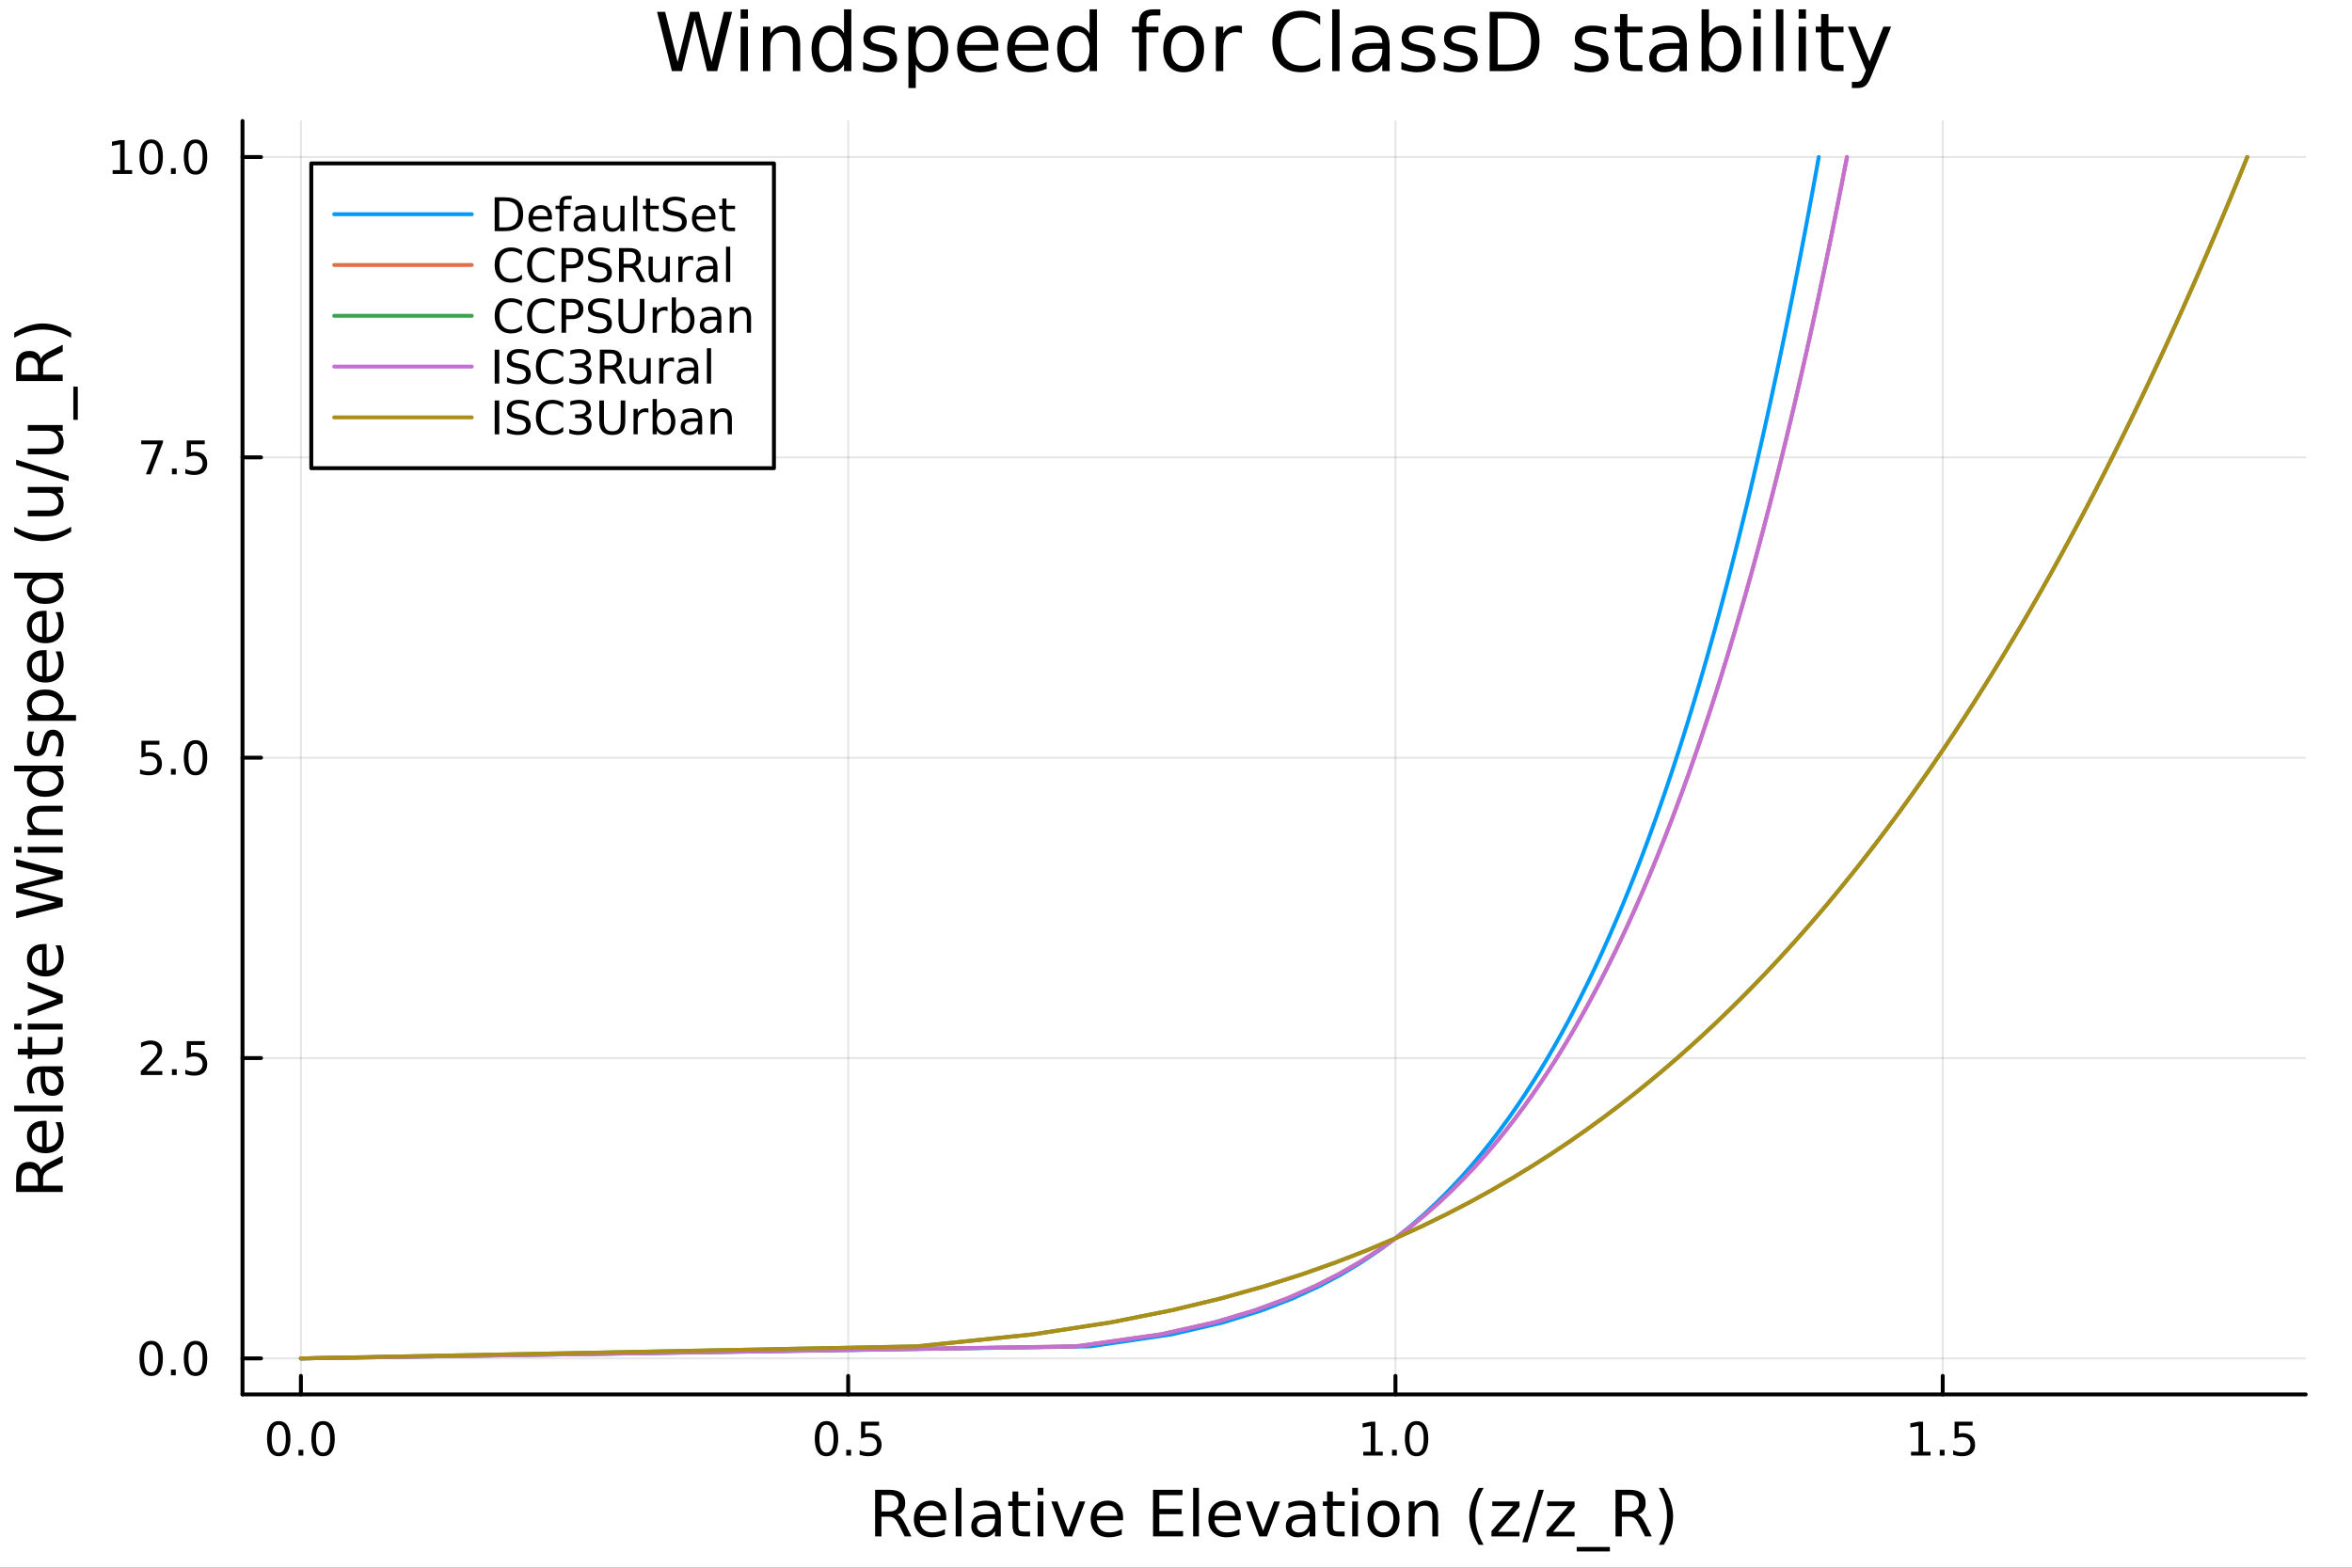 <?xml version="1.0" encoding="utf-8"?>
<svg xmlns="http://www.w3.org/2000/svg" xmlns:xlink="http://www.w3.org/1999/xlink" width="600" height="400" viewBox="0 0 2400 1600">
<rect x="0" y="0" width="2400" height="1600" fill="#333333" stroke="none"/>
<defs>
  <clipPath id="clip770">
    <rect x="0" y="0" width="2400" height="1600"/>
  </clipPath>
</defs>
<path clip-path="url(#clip770)" d="M0 1600 L2400 1600 L2400 0 L0 0  Z" fill="#ffffff" fill-rule="evenodd" fill-opacity="1"/>
<defs>
  <clipPath id="clip771">
    <rect x="480" y="0" width="1681" height="1600"/>
  </clipPath>
</defs>
<path clip-path="url(#clip770)" d="M247.459 1423.18 L2352.76 1423.18 L2352.76 123.472 L247.459 123.472  Z" fill="#ffffff" fill-rule="evenodd" fill-opacity="1"/>
<defs>
  <clipPath id="clip772">
    <rect x="247" y="123" width="2106" height="1301"/>
  </clipPath>
</defs>
<polyline clip-path="url(#clip772)" style="stroke:#000000; stroke-linecap:round; stroke-linejoin:round; stroke-width:2; stroke-opacity:0.1; fill:none" points="307.043,1423.18 307.043,123.472 "/>
<polyline clip-path="url(#clip772)" style="stroke:#000000; stroke-linecap:round; stroke-linejoin:round; stroke-width:2; stroke-opacity:0.1; fill:none" points="865.484,1423.18 865.484,123.472 "/>
<polyline clip-path="url(#clip772)" style="stroke:#000000; stroke-linecap:round; stroke-linejoin:round; stroke-width:2; stroke-opacity:0.1; fill:none" points="1423.93,1423.18 1423.93,123.472 "/>
<polyline clip-path="url(#clip772)" style="stroke:#000000; stroke-linecap:round; stroke-linejoin:round; stroke-width:2; stroke-opacity:0.1; fill:none" points="1982.37,1423.18 1982.37,123.472 "/>
<polyline clip-path="url(#clip772)" style="stroke:#000000; stroke-linecap:round; stroke-linejoin:round; stroke-width:2; stroke-opacity:0.1; fill:none" points="247.459,1386.4 2352.76,1386.4 "/>
<polyline clip-path="url(#clip772)" style="stroke:#000000; stroke-linecap:round; stroke-linejoin:round; stroke-width:2; stroke-opacity:0.1; fill:none" points="247.459,1079.86 2352.76,1079.86 "/>
<polyline clip-path="url(#clip772)" style="stroke:#000000; stroke-linecap:round; stroke-linejoin:round; stroke-width:2; stroke-opacity:0.1; fill:none" points="247.459,773.326 2352.76,773.326 "/>
<polyline clip-path="url(#clip772)" style="stroke:#000000; stroke-linecap:round; stroke-linejoin:round; stroke-width:2; stroke-opacity:0.1; fill:none" points="247.459,466.791 2352.76,466.791 "/>
<polyline clip-path="url(#clip772)" style="stroke:#000000; stroke-linecap:round; stroke-linejoin:round; stroke-width:2; stroke-opacity:0.1; fill:none" points="247.459,160.256 2352.76,160.256 "/>
<polyline clip-path="url(#clip770)" style="stroke:#000000; stroke-linecap:round; stroke-linejoin:round; stroke-width:4; stroke-opacity:1; fill:none" points="247.459,1423.18 2352.76,1423.18 "/>
<polyline clip-path="url(#clip770)" style="stroke:#000000; stroke-linecap:round; stroke-linejoin:round; stroke-width:4; stroke-opacity:1; fill:none" points="307.043,1423.18 307.043,1404.28 "/>
<polyline clip-path="url(#clip770)" style="stroke:#000000; stroke-linecap:round; stroke-linejoin:round; stroke-width:4; stroke-opacity:1; fill:none" points="865.484,1423.18 865.484,1404.28 "/>
<polyline clip-path="url(#clip770)" style="stroke:#000000; stroke-linecap:round; stroke-linejoin:round; stroke-width:4; stroke-opacity:1; fill:none" points="1423.93,1423.18 1423.93,1404.28 "/>
<polyline clip-path="url(#clip770)" style="stroke:#000000; stroke-linecap:round; stroke-linejoin:round; stroke-width:4; stroke-opacity:1; fill:none" points="1982.37,1423.18 1982.37,1404.28 "/>
<path clip-path="url(#clip770)" d="M284.427 1454.1 Q280.816 1454.1 278.987 1457.66 Q277.182 1461.2 277.182 1468.33 Q277.182 1475.44 278.987 1479.01 Q280.816 1482.55 284.427 1482.55 Q288.061 1482.55 289.867 1479.01 Q291.695 1475.44 291.695 1468.33 Q291.695 1461.2 289.867 1457.66 Q288.061 1454.1 284.427 1454.1 M284.427 1450.39 Q290.237 1450.39 293.293 1455 Q296.371 1459.58 296.371 1468.33 Q296.371 1477.06 293.293 1481.67 Q290.237 1486.25 284.427 1486.25 Q278.617 1486.25 275.538 1481.67 Q272.483 1477.06 272.483 1468.33 Q272.483 1459.58 275.538 1455 Q278.617 1450.39 284.427 1450.39 Z" fill="#000000" fill-rule="nonzero" fill-opacity="1" /><path clip-path="url(#clip770)" d="M304.589 1479.7 L309.473 1479.7 L309.473 1485.58 L304.589 1485.58 L304.589 1479.7 Z" fill="#000000" fill-rule="nonzero" fill-opacity="1" /><path clip-path="url(#clip770)" d="M329.658 1454.1 Q326.047 1454.1 324.218 1457.66 Q322.413 1461.2 322.413 1468.33 Q322.413 1475.44 324.218 1479.01 Q326.047 1482.55 329.658 1482.55 Q333.292 1482.55 335.098 1479.01 Q336.927 1475.44 336.927 1468.33 Q336.927 1461.2 335.098 1457.66 Q333.292 1454.1 329.658 1454.1 M329.658 1450.39 Q335.468 1450.39 338.524 1455 Q341.603 1459.58 341.603 1468.33 Q341.603 1477.06 338.524 1481.67 Q335.468 1486.25 329.658 1486.25 Q323.848 1486.25 320.769 1481.67 Q317.714 1477.06 317.714 1468.33 Q317.714 1459.58 320.769 1455 Q323.848 1450.39 329.658 1450.39 Z" fill="#000000" fill-rule="nonzero" fill-opacity="1" /><path clip-path="url(#clip770)" d="M843.366 1454.1 Q839.755 1454.1 837.926 1457.66 Q836.121 1461.2 836.121 1468.33 Q836.121 1475.44 837.926 1479.01 Q839.755 1482.55 843.366 1482.55 Q847 1482.55 848.806 1479.01 Q850.634 1475.44 850.634 1468.33 Q850.634 1461.2 848.806 1457.66 Q847 1454.1 843.366 1454.1 M843.366 1450.39 Q849.176 1450.39 852.232 1455 Q855.31 1459.58 855.31 1468.33 Q855.31 1477.06 852.232 1481.67 Q849.176 1486.25 843.366 1486.25 Q837.556 1486.25 834.477 1481.67 Q831.422 1477.06 831.422 1468.33 Q831.422 1459.58 834.477 1455 Q837.556 1450.39 843.366 1450.39 Z" fill="#000000" fill-rule="nonzero" fill-opacity="1" /><path clip-path="url(#clip770)" d="M863.528 1479.7 L868.412 1479.7 L868.412 1485.58 L863.528 1485.58 L863.528 1479.7 Z" fill="#000000" fill-rule="nonzero" fill-opacity="1" /><path clip-path="url(#clip770)" d="M878.644 1451.02 L897 1451.02 L897 1454.96 L882.926 1454.96 L882.926 1463.43 Q883.944 1463.08 884.963 1462.92 Q885.981 1462.73 887 1462.73 Q892.787 1462.73 896.167 1465.9 Q899.546 1469.08 899.546 1474.49 Q899.546 1480.07 896.074 1483.17 Q892.602 1486.25 886.282 1486.25 Q884.107 1486.25 881.838 1485.88 Q879.593 1485.51 877.185 1484.77 L877.185 1480.07 Q879.269 1481.2 881.491 1481.76 Q883.713 1482.32 886.19 1482.32 Q890.194 1482.32 892.532 1480.21 Q894.87 1478.1 894.87 1474.49 Q894.87 1470.88 892.532 1468.77 Q890.194 1466.67 886.19 1466.67 Q884.315 1466.67 882.44 1467.08 Q880.588 1467.5 878.644 1468.38 L878.644 1451.02 Z" fill="#000000" fill-rule="nonzero" fill-opacity="1" /><path clip-path="url(#clip770)" d="M1391.08 1481.64 L1398.72 1481.64 L1398.72 1455.28 L1390.41 1456.95 L1390.41 1452.69 L1398.67 1451.02 L1403.35 1451.02 L1403.35 1481.64 L1410.99 1481.64 L1410.99 1485.58 L1391.08 1485.58 L1391.08 1481.64 Z" fill="#000000" fill-rule="nonzero" fill-opacity="1" /><path clip-path="url(#clip770)" d="M1420.43 1479.7 L1425.31 1479.7 L1425.31 1485.58 L1420.43 1485.58 L1420.43 1479.7 Z" fill="#000000" fill-rule="nonzero" fill-opacity="1" /><path clip-path="url(#clip770)" d="M1445.5 1454.1 Q1441.89 1454.1 1440.06 1457.66 Q1438.25 1461.2 1438.25 1468.33 Q1438.25 1475.44 1440.06 1479.01 Q1441.89 1482.55 1445.5 1482.55 Q1449.13 1482.55 1450.94 1479.01 Q1452.77 1475.44 1452.77 1468.33 Q1452.77 1461.2 1450.94 1457.66 Q1449.13 1454.1 1445.5 1454.1 M1445.5 1450.39 Q1451.31 1450.39 1454.36 1455 Q1457.44 1459.58 1457.44 1468.33 Q1457.44 1477.06 1454.36 1481.67 Q1451.31 1486.25 1445.5 1486.25 Q1439.69 1486.25 1436.61 1481.67 Q1433.55 1477.06 1433.55 1468.33 Q1433.55 1459.58 1436.61 1455 Q1439.69 1450.39 1445.5 1450.39 Z" fill="#000000" fill-rule="nonzero" fill-opacity="1" /><path clip-path="url(#clip770)" d="M1950.02 1481.64 L1957.66 1481.64 L1957.66 1455.28 L1949.35 1456.95 L1949.35 1452.69 L1957.61 1451.02 L1962.29 1451.02 L1962.29 1481.64 L1969.92 1481.64 L1969.92 1485.58 L1950.02 1485.58 L1950.02 1481.64 Z" fill="#000000" fill-rule="nonzero" fill-opacity="1" /><path clip-path="url(#clip770)" d="M1979.37 1479.7 L1984.25 1479.7 L1984.25 1485.58 L1979.37 1485.58 L1979.37 1479.7 Z" fill="#000000" fill-rule="nonzero" fill-opacity="1" /><path clip-path="url(#clip770)" d="M1994.48 1451.02 L2012.84 1451.02 L2012.84 1454.96 L1998.77 1454.96 L1998.77 1463.43 Q1999.79 1463.08 2000.8 1462.92 Q2001.82 1462.73 2002.84 1462.73 Q2008.63 1462.73 2012.01 1465.9 Q2015.39 1469.08 2015.39 1474.49 Q2015.39 1480.07 2011.92 1483.17 Q2008.44 1486.25 2002.12 1486.25 Q1999.95 1486.25 1997.68 1485.88 Q1995.43 1485.51 1993.03 1484.77 L1993.03 1480.07 Q1995.11 1481.2 1997.33 1481.76 Q1999.55 1482.32 2002.03 1482.32 Q2006.04 1482.32 2008.37 1480.21 Q2010.71 1478.1 2010.71 1474.49 Q2010.71 1470.88 2008.37 1468.77 Q2006.04 1466.67 2002.03 1466.67 Q2000.16 1466.67 1998.28 1467.08 Q1996.43 1467.5 1994.48 1468.38 L1994.48 1451.02 Z" fill="#000000" fill-rule="nonzero" fill-opacity="1" /><path clip-path="url(#clip770)" d="M915.523 1545.76 Q917.592 1546.46 919.534 1548.76 Q921.507 1551.05 923.48 1555.06 L930.005 1568.04 L923.098 1568.04 L917.019 1555.85 Q914.664 1551.08 912.436 1549.52 Q910.24 1547.96 906.42 1547.96 L899.418 1547.96 L899.418 1568.04 L892.989 1568.04 L892.989 1520.52 L907.502 1520.52 Q915.65 1520.52 919.661 1523.93 Q923.671 1527.34 923.671 1534.21 Q923.671 1538.7 921.571 1541.66 Q919.502 1544.62 915.523 1545.76 M899.418 1525.81 L899.418 1542.68 L907.502 1542.68 Q912.149 1542.68 914.505 1540.54 Q916.892 1538.38 916.892 1534.21 Q916.892 1530.04 914.505 1527.94 Q912.149 1525.81 907.502 1525.81 L899.418 1525.81 Z" fill="#000000" fill-rule="nonzero" fill-opacity="1" /><path clip-path="url(#clip770)" d="M965.589 1548.76 L965.589 1551.62 L938.662 1551.62 Q939.044 1557.67 942.291 1560.85 Q945.569 1564 951.394 1564 Q954.768 1564 957.919 1563.17 Q961.102 1562.35 964.221 1560.69 L964.221 1566.23 Q961.07 1567.57 957.76 1568.27 Q954.449 1568.97 951.044 1568.97 Q942.514 1568.97 937.517 1564 Q932.551 1559.04 932.551 1550.57 Q932.551 1541.82 937.262 1536.69 Q942.004 1531.54 950.025 1531.54 Q957.219 1531.54 961.388 1536.18 Q965.589 1540.8 965.589 1548.76 M959.733 1547.04 Q959.669 1542.23 957.028 1539.37 Q954.418 1536.5 950.089 1536.5 Q945.187 1536.5 942.227 1539.27 Q939.299 1542.04 938.853 1547.07 L959.733 1547.04 Z" fill="#000000" fill-rule="nonzero" fill-opacity="1" /><path clip-path="url(#clip770)" d="M975.202 1518.52 L981.058 1518.52 L981.058 1568.04 L975.202 1568.04 L975.202 1518.52 Z" fill="#000000" fill-rule="nonzero" fill-opacity="1" /><path clip-path="url(#clip770)" d="M1009.51 1550.12 Q1002.42 1550.12 999.678 1551.75 Q996.941 1553.37 996.941 1557.29 Q996.941 1560.4 998.978 1562.25 Q1001.05 1564.07 1004.58 1564.07 Q1009.45 1564.07 1012.38 1560.63 Q1015.34 1557.16 1015.34 1551.43 L1015.34 1550.12 L1009.51 1550.12 M1021.19 1547.71 L1021.19 1568.04 L1015.34 1568.04 L1015.34 1562.63 Q1013.33 1565.88 1010.34 1567.44 Q1007.35 1568.97 1003.02 1568.97 Q997.545 1568.97 994.299 1565.91 Q991.084 1562.82 991.084 1557.67 Q991.084 1551.65 995.094 1548.6 Q999.137 1545.54 1007.13 1545.54 L1015.34 1545.54 L1015.34 1544.97 Q1015.34 1540.93 1012.66 1538.73 Q1010.02 1536.5 1005.22 1536.5 Q1002.16 1536.5 999.264 1537.23 Q996.368 1537.97 993.694 1539.43 L993.694 1534.02 Q996.909 1532.78 999.932 1532.17 Q1002.96 1531.54 1005.82 1531.54 Q1013.56 1531.54 1017.37 1535.55 Q1021.19 1539.56 1021.19 1547.71 Z" fill="#000000" fill-rule="nonzero" fill-opacity="1" /><path clip-path="url(#clip770)" d="M1039.05 1522.27 L1039.05 1532.4 L1051.11 1532.4 L1051.11 1536.95 L1039.05 1536.95 L1039.05 1556.3 Q1039.05 1560.66 1040.23 1561.9 Q1041.44 1563.14 1045.1 1563.14 L1051.11 1563.14 L1051.11 1568.04 L1045.1 1568.04 Q1038.32 1568.04 1035.74 1565.53 Q1033.16 1562.98 1033.16 1556.3 L1033.16 1536.95 L1028.86 1536.95 L1028.86 1532.4 L1033.16 1532.4 L1033.16 1522.27 L1039.05 1522.27 Z" fill="#000000" fill-rule="nonzero" fill-opacity="1" /><path clip-path="url(#clip770)" d="M1058.82 1532.4 L1064.67 1532.4 L1064.67 1568.04 L1058.82 1568.04 L1058.82 1532.4 M1058.82 1518.52 L1064.67 1518.52 L1064.67 1525.93 L1058.82 1525.93 L1058.82 1518.52 Z" fill="#000000" fill-rule="nonzero" fill-opacity="1" /><path clip-path="url(#clip770)" d="M1072.72 1532.4 L1078.93 1532.4 L1090.07 1562.31 L1101.21 1532.4 L1107.42 1532.4 L1094.05 1568.04 L1086.09 1568.04 L1072.72 1532.4 Z" fill="#000000" fill-rule="nonzero" fill-opacity="1" /><path clip-path="url(#clip770)" d="M1145.99 1548.76 L1145.99 1551.62 L1119.07 1551.62 Q1119.45 1557.67 1122.7 1560.85 Q1125.97 1564 1131.8 1564 Q1135.17 1564 1138.32 1563.17 Q1141.51 1562.35 1144.62 1560.69 L1144.62 1566.23 Q1141.47 1567.57 1138.16 1568.27 Q1134.85 1568.97 1131.45 1568.97 Q1122.92 1568.97 1117.92 1564 Q1112.96 1559.04 1112.96 1550.57 Q1112.96 1541.82 1117.67 1536.69 Q1122.41 1531.54 1130.43 1531.54 Q1137.62 1531.54 1141.79 1536.18 Q1145.99 1540.8 1145.99 1548.76 M1140.14 1547.04 Q1140.07 1542.23 1137.43 1539.37 Q1134.82 1536.5 1130.49 1536.5 Q1125.59 1536.5 1122.63 1539.27 Q1119.7 1542.04 1119.26 1547.07 L1140.14 1547.04 Z" fill="#000000" fill-rule="nonzero" fill-opacity="1" /><path clip-path="url(#clip770)" d="M1176.58 1520.52 L1206.63 1520.52 L1206.63 1525.93 L1183.01 1525.93 L1183.01 1540 L1205.64 1540 L1205.64 1545.41 L1183.01 1545.41 L1183.01 1562.63 L1207.2 1562.63 L1207.2 1568.04 L1176.58 1568.04 L1176.58 1520.52 Z" fill="#000000" fill-rule="nonzero" fill-opacity="1" /><path clip-path="url(#clip770)" d="M1217.51 1518.52 L1223.37 1518.52 L1223.37 1568.04 L1217.51 1568.04 L1217.51 1518.52 Z" fill="#000000" fill-rule="nonzero" fill-opacity="1" /><path clip-path="url(#clip770)" d="M1266.11 1548.76 L1266.11 1551.62 L1239.19 1551.62 Q1239.57 1557.67 1242.82 1560.85 Q1246.09 1564 1251.92 1564 Q1255.29 1564 1258.44 1563.17 Q1261.63 1562.35 1264.75 1560.69 L1264.75 1566.23 Q1261.59 1567.57 1258.28 1568.27 Q1254.97 1568.97 1251.57 1568.97 Q1243.04 1568.97 1238.04 1564 Q1233.08 1559.04 1233.08 1550.57 Q1233.08 1541.82 1237.79 1536.69 Q1242.53 1531.54 1250.55 1531.54 Q1257.74 1531.54 1261.91 1536.18 Q1266.11 1540.8 1266.11 1548.76 M1260.26 1547.04 Q1260.19 1542.23 1257.55 1539.37 Q1254.94 1536.5 1250.61 1536.5 Q1245.71 1536.5 1242.75 1539.27 Q1239.82 1542.04 1239.38 1547.07 L1260.26 1547.04 Z" fill="#000000" fill-rule="nonzero" fill-opacity="1" /><path clip-path="url(#clip770)" d="M1271.53 1532.4 L1277.73 1532.4 L1288.87 1562.31 L1300.01 1532.4 L1306.22 1532.4 L1292.85 1568.04 L1284.89 1568.04 L1271.53 1532.4 Z" fill="#000000" fill-rule="nonzero" fill-opacity="1" /><path clip-path="url(#clip770)" d="M1330.5 1550.12 Q1323.41 1550.12 1320.67 1551.75 Q1317.93 1553.37 1317.93 1557.29 Q1317.93 1560.4 1319.97 1562.25 Q1322.04 1564.07 1325.57 1564.07 Q1330.44 1564.07 1333.37 1560.63 Q1336.33 1557.16 1336.33 1551.43 L1336.33 1550.12 L1330.5 1550.12 M1342.18 1547.71 L1342.18 1568.04 L1336.33 1568.04 L1336.33 1562.63 Q1334.32 1565.88 1331.33 1567.44 Q1328.34 1568.97 1324.01 1568.97 Q1318.54 1568.97 1315.29 1565.91 Q1312.07 1562.82 1312.07 1557.67 Q1312.07 1551.65 1316.09 1548.6 Q1320.13 1545.54 1328.12 1545.54 L1336.33 1545.54 L1336.33 1544.97 Q1336.33 1540.93 1333.65 1538.73 Q1331.01 1536.5 1326.21 1536.5 Q1323.15 1536.5 1320.25 1537.23 Q1317.36 1537.97 1314.68 1539.43 L1314.68 1534.02 Q1317.9 1532.78 1320.92 1532.17 Q1323.95 1531.54 1326.81 1531.54 Q1334.55 1531.54 1338.37 1535.55 Q1342.18 1539.56 1342.18 1547.71 Z" fill="#000000" fill-rule="nonzero" fill-opacity="1" /><path clip-path="url(#clip770)" d="M1360.04 1522.27 L1360.04 1532.4 L1372.1 1532.4 L1372.1 1536.95 L1360.04 1536.95 L1360.04 1556.3 Q1360.04 1560.66 1361.22 1561.9 Q1362.43 1563.14 1366.09 1563.14 L1372.1 1563.14 L1372.1 1568.04 L1366.09 1568.04 Q1359.31 1568.04 1356.73 1565.53 Q1354.15 1562.98 1354.15 1556.3 L1354.15 1536.95 L1349.86 1536.95 L1349.86 1532.4 L1354.15 1532.4 L1354.15 1522.27 L1360.04 1522.27 Z" fill="#000000" fill-rule="nonzero" fill-opacity="1" /><path clip-path="url(#clip770)" d="M1379.81 1532.4 L1385.66 1532.4 L1385.66 1568.04 L1379.81 1568.04 L1379.81 1532.4 M1379.81 1518.52 L1385.66 1518.52 L1385.66 1525.93 L1379.81 1525.93 L1379.81 1518.52 Z" fill="#000000" fill-rule="nonzero" fill-opacity="1" /><path clip-path="url(#clip770)" d="M1411.73 1536.5 Q1407.02 1536.5 1404.28 1540.19 Q1401.54 1543.85 1401.54 1550.25 Q1401.54 1556.65 1404.25 1560.34 Q1406.99 1564 1411.73 1564 Q1416.41 1564 1419.15 1560.31 Q1421.88 1556.62 1421.88 1550.25 Q1421.88 1543.92 1419.15 1540.23 Q1416.41 1536.5 1411.73 1536.5 M1411.73 1531.54 Q1419.37 1531.54 1423.73 1536.5 Q1428.09 1541.47 1428.09 1550.25 Q1428.09 1559 1423.73 1564 Q1419.37 1568.97 1411.73 1568.97 Q1404.06 1568.97 1399.7 1564 Q1395.37 1559 1395.37 1550.25 Q1395.37 1541.47 1399.7 1536.5 Q1404.06 1531.54 1411.73 1531.54 Z" fill="#000000" fill-rule="nonzero" fill-opacity="1" /><path clip-path="url(#clip770)" d="M1467.43 1546.53 L1467.43 1568.04 L1461.57 1568.04 L1461.57 1546.72 Q1461.57 1541.66 1459.6 1539.14 Q1457.63 1536.63 1453.68 1536.63 Q1448.94 1536.63 1446.2 1539.65 Q1443.46 1542.68 1443.46 1547.9 L1443.46 1568.04 L1437.57 1568.04 L1437.57 1532.4 L1443.46 1532.4 L1443.46 1537.93 Q1445.56 1534.72 1448.4 1533.13 Q1451.26 1531.54 1454.98 1531.54 Q1461.13 1531.54 1464.28 1535.36 Q1467.43 1539.14 1467.43 1546.53 Z" fill="#000000" fill-rule="nonzero" fill-opacity="1" /><path clip-path="url(#clip770)" d="M1513.9 1518.58 Q1509.63 1525.9 1507.57 1533.06 Q1505.5 1540.23 1505.5 1547.58 Q1505.5 1554.93 1507.57 1562.16 Q1509.67 1569.35 1513.9 1576.64 L1508.81 1576.64 Q1504.03 1569.16 1501.65 1561.93 Q1499.29 1554.71 1499.29 1547.58 Q1499.29 1540.48 1501.65 1533.29 Q1504 1526.09 1508.81 1518.58 L1513.9 1518.58 Z" fill="#000000" fill-rule="nonzero" fill-opacity="1" /><path clip-path="url(#clip770)" d="M1522.72 1532.4 L1550.53 1532.4 L1550.53 1537.74 L1528.51 1563.37 L1550.53 1563.37 L1550.53 1568.04 L1521.92 1568.04 L1521.92 1562.7 L1543.95 1537.07 L1522.72 1537.07 L1522.72 1532.4 Z" fill="#000000" fill-rule="nonzero" fill-opacity="1" /><path clip-path="url(#clip770)" d="M1569.89 1520.52 L1575.3 1520.52 L1558.75 1574.09 L1553.34 1574.09 L1569.89 1520.52 Z" fill="#000000" fill-rule="nonzero" fill-opacity="1" /><path clip-path="url(#clip770)" d="M1578.89 1532.4 L1606.71 1532.4 L1606.71 1537.74 L1584.69 1563.37 L1606.71 1563.37 L1606.71 1568.04 L1578.1 1568.04 L1578.1 1562.7 L1600.12 1537.07 L1578.89 1537.07 L1578.89 1532.4 Z" fill="#000000" fill-rule="nonzero" fill-opacity="1" /><path clip-path="url(#clip770)" d="M1642.74 1578.87 L1642.74 1583.42 L1608.88 1583.42 L1608.88 1578.87 L1642.74 1578.87 Z" fill="#000000" fill-rule="nonzero" fill-opacity="1" /><path clip-path="url(#clip770)" d="M1671.04 1545.76 Q1673.11 1546.46 1675.05 1548.76 Q1677.02 1551.05 1678.99 1555.06 L1685.52 1568.04 L1678.61 1568.04 L1672.53 1555.85 Q1670.18 1551.08 1667.95 1549.52 Q1665.75 1547.96 1661.93 1547.96 L1654.93 1547.96 L1654.93 1568.04 L1648.5 1568.04 L1648.5 1520.52 L1663.02 1520.52 Q1671.16 1520.52 1675.17 1523.93 Q1679.19 1527.34 1679.19 1534.21 Q1679.19 1538.7 1677.08 1541.66 Q1675.02 1544.62 1671.04 1545.76 M1654.93 1525.81 L1654.93 1542.68 L1663.02 1542.68 Q1667.66 1542.68 1670.02 1540.54 Q1672.41 1538.38 1672.41 1534.21 Q1672.41 1530.04 1670.02 1527.94 Q1667.66 1525.81 1663.02 1525.81 L1654.93 1525.81 Z" fill="#000000" fill-rule="nonzero" fill-opacity="1" /><path clip-path="url(#clip770)" d="M1692.62 1518.58 L1697.71 1518.58 Q1702.48 1526.09 1704.84 1533.29 Q1707.23 1540.48 1707.23 1547.58 Q1707.23 1554.71 1704.84 1561.93 Q1702.48 1569.16 1697.71 1576.64 L1692.62 1576.64 Q1696.85 1569.35 1698.92 1562.16 Q1701.02 1554.93 1701.02 1547.58 Q1701.02 1540.23 1698.92 1533.06 Q1696.85 1525.9 1692.62 1518.58 Z" fill="#000000" fill-rule="nonzero" fill-opacity="1" /><polyline clip-path="url(#clip770)" style="stroke:#000000; stroke-linecap:round; stroke-linejoin:round; stroke-width:4; stroke-opacity:1; fill:none" points="247.459,1423.18 247.459,123.472 "/>
<polyline clip-path="url(#clip770)" style="stroke:#000000; stroke-linecap:round; stroke-linejoin:round; stroke-width:4; stroke-opacity:1; fill:none" points="247.459,1386.4 266.356,1386.4 "/>
<polyline clip-path="url(#clip770)" style="stroke:#000000; stroke-linecap:round; stroke-linejoin:round; stroke-width:4; stroke-opacity:1; fill:none" points="247.459,1079.86 266.356,1079.86 "/>
<polyline clip-path="url(#clip770)" style="stroke:#000000; stroke-linecap:round; stroke-linejoin:round; stroke-width:4; stroke-opacity:1; fill:none" points="247.459,773.326 266.356,773.326 "/>
<polyline clip-path="url(#clip770)" style="stroke:#000000; stroke-linecap:round; stroke-linejoin:round; stroke-width:4; stroke-opacity:1; fill:none" points="247.459,466.791 266.356,466.791 "/>
<polyline clip-path="url(#clip770)" style="stroke:#000000; stroke-linecap:round; stroke-linejoin:round; stroke-width:4; stroke-opacity:1; fill:none" points="247.459,160.256 266.356,160.256 "/>
<path clip-path="url(#clip770)" d="M154.283 1372.19 Q150.672 1372.19 148.843 1375.76 Q147.038 1379.3 147.038 1386.43 Q147.038 1393.54 148.843 1397.1 Q150.672 1400.64 154.283 1400.64 Q157.917 1400.64 159.723 1397.1 Q161.552 1393.54 161.552 1386.43 Q161.552 1379.3 159.723 1375.76 Q157.917 1372.19 154.283 1372.19 M154.283 1368.49 Q160.093 1368.49 163.149 1373.1 Q166.227 1377.68 166.227 1386.43 Q166.227 1395.16 163.149 1399.76 Q160.093 1404.35 154.283 1404.35 Q148.473 1404.35 145.394 1399.76 Q142.339 1395.16 142.339 1386.43 Q142.339 1377.68 145.394 1373.1 Q148.473 1368.49 154.283 1368.49 Z" fill="#000000" fill-rule="nonzero" fill-opacity="1" /><path clip-path="url(#clip770)" d="M174.445 1397.8 L179.329 1397.8 L179.329 1403.68 L174.445 1403.68 L174.445 1397.8 Z" fill="#000000" fill-rule="nonzero" fill-opacity="1" /><path clip-path="url(#clip770)" d="M199.514 1372.19 Q195.903 1372.19 194.075 1375.76 Q192.269 1379.3 192.269 1386.43 Q192.269 1393.54 194.075 1397.1 Q195.903 1400.64 199.514 1400.64 Q203.149 1400.64 204.954 1397.1 Q206.783 1393.54 206.783 1386.43 Q206.783 1379.3 204.954 1375.76 Q203.149 1372.19 199.514 1372.19 M199.514 1368.49 Q205.324 1368.49 208.38 1373.1 Q211.459 1377.68 211.459 1386.43 Q211.459 1395.16 208.38 1399.76 Q205.324 1404.35 199.514 1404.35 Q193.704 1404.35 190.625 1399.76 Q187.57 1395.16 187.57 1386.43 Q187.57 1377.68 190.625 1373.1 Q193.704 1368.49 199.514 1368.49 Z" fill="#000000" fill-rule="nonzero" fill-opacity="1" /><path clip-path="url(#clip770)" d="M149.306 1093.21 L165.626 1093.21 L165.626 1097.14 L143.681 1097.14 L143.681 1093.21 Q146.343 1090.45 150.927 1085.82 Q155.533 1081.17 156.714 1079.83 Q158.959 1077.3 159.839 1075.57 Q160.741 1073.81 160.741 1072.12 Q160.741 1069.36 158.797 1067.63 Q156.876 1065.89 153.774 1065.89 Q151.575 1065.89 149.121 1066.65 Q146.691 1067.42 143.913 1068.97 L143.913 1064.25 Q146.737 1063.11 149.191 1062.53 Q151.644 1061.96 153.681 1061.96 Q159.052 1061.96 162.246 1064.64 Q165.44 1067.33 165.44 1071.82 Q165.44 1073.95 164.63 1075.87 Q163.843 1077.77 161.737 1080.36 Q161.158 1081.03 158.056 1084.25 Q154.954 1087.44 149.306 1093.21 Z" fill="#000000" fill-rule="nonzero" fill-opacity="1" /><path clip-path="url(#clip770)" d="M175.44 1091.26 L180.325 1091.26 L180.325 1097.14 L175.44 1097.14 L175.44 1091.26 Z" fill="#000000" fill-rule="nonzero" fill-opacity="1" /><path clip-path="url(#clip770)" d="M190.556 1062.58 L208.912 1062.58 L208.912 1066.52 L194.838 1066.52 L194.838 1074.99 Q195.857 1074.64 196.875 1074.48 Q197.894 1074.29 198.912 1074.29 Q204.699 1074.29 208.079 1077.47 Q211.459 1080.64 211.459 1086.05 Q211.459 1091.63 207.987 1094.73 Q204.514 1097.81 198.195 1097.81 Q196.019 1097.81 193.75 1097.44 Q191.505 1097.07 189.098 1096.33 L189.098 1091.63 Q191.181 1092.77 193.403 1093.32 Q195.625 1093.88 198.102 1093.88 Q202.107 1093.88 204.445 1091.77 Q206.783 1089.66 206.783 1086.05 Q206.783 1082.44 204.445 1080.34 Q202.107 1078.23 198.102 1078.23 Q196.227 1078.23 194.352 1078.65 Q192.5 1079.06 190.556 1079.94 L190.556 1062.58 Z" fill="#000000" fill-rule="nonzero" fill-opacity="1" /><path clip-path="url(#clip770)" d="M144.329 756.046 L162.686 756.046 L162.686 759.981 L148.612 759.981 L148.612 768.453 Q149.63 768.106 150.649 767.944 Q151.667 767.759 152.686 767.759 Q158.473 767.759 161.852 770.93 Q165.232 774.101 165.232 779.518 Q165.232 785.097 161.76 788.199 Q158.288 791.277 151.968 791.277 Q149.792 791.277 147.524 790.907 Q145.279 790.537 142.871 789.796 L142.871 785.097 Q144.954 786.231 147.177 786.787 Q149.399 787.342 151.876 787.342 Q155.88 787.342 158.218 785.236 Q160.556 783.129 160.556 779.518 Q160.556 775.907 158.218 773.801 Q155.88 771.694 151.876 771.694 Q150.001 771.694 148.126 772.111 Q146.274 772.527 144.329 773.407 L144.329 756.046 Z" fill="#000000" fill-rule="nonzero" fill-opacity="1" /><path clip-path="url(#clip770)" d="M174.445 784.726 L179.329 784.726 L179.329 790.606 L174.445 790.606 L174.445 784.726 Z" fill="#000000" fill-rule="nonzero" fill-opacity="1" /><path clip-path="url(#clip770)" d="M199.514 759.125 Q195.903 759.125 194.075 762.689 Q192.269 766.231 192.269 773.361 Q192.269 780.467 194.075 784.032 Q195.903 787.574 199.514 787.574 Q203.149 787.574 204.954 784.032 Q206.783 780.467 206.783 773.361 Q206.783 766.231 204.954 762.689 Q203.149 759.125 199.514 759.125 M199.514 755.421 Q205.324 755.421 208.38 760.027 Q211.459 764.611 211.459 773.361 Q211.459 782.088 208.38 786.694 Q205.324 791.277 199.514 791.277 Q193.704 791.277 190.625 786.694 Q187.57 782.088 187.57 773.361 Q187.57 764.611 190.625 760.027 Q193.704 755.421 199.514 755.421 Z" fill="#000000" fill-rule="nonzero" fill-opacity="1" /><path clip-path="url(#clip770)" d="M144.098 449.511 L166.32 449.511 L166.32 451.502 L153.774 484.071 L148.89 484.071 L160.695 453.446 L144.098 453.446 L144.098 449.511 Z" fill="#000000" fill-rule="nonzero" fill-opacity="1" /><path clip-path="url(#clip770)" d="M175.44 478.192 L180.325 478.192 L180.325 484.071 L175.44 484.071 L175.44 478.192 Z" fill="#000000" fill-rule="nonzero" fill-opacity="1" /><path clip-path="url(#clip770)" d="M190.556 449.511 L208.912 449.511 L208.912 453.446 L194.838 453.446 L194.838 461.918 Q195.857 461.571 196.875 461.409 Q197.894 461.224 198.912 461.224 Q204.699 461.224 208.079 464.395 Q211.459 467.567 211.459 472.983 Q211.459 478.562 207.987 481.664 Q204.514 484.742 198.195 484.742 Q196.019 484.742 193.75 484.372 Q191.505 484.002 189.098 483.261 L189.098 478.562 Q191.181 479.696 193.403 480.252 Q195.625 480.807 198.102 480.807 Q202.107 480.807 204.445 478.701 Q206.783 476.594 206.783 472.983 Q206.783 469.372 204.445 467.266 Q202.107 465.159 198.102 465.159 Q196.227 465.159 194.352 465.576 Q192.5 465.993 190.556 466.872 L190.556 449.511 Z" fill="#000000" fill-rule="nonzero" fill-opacity="1" /><path clip-path="url(#clip770)" d="M114.931 173.601 L122.57 173.601 L122.57 147.236 L114.26 148.902 L114.26 144.643 L122.524 142.976 L127.2 142.976 L127.2 173.601 L134.839 173.601 L134.839 177.536 L114.931 177.536 L114.931 173.601 Z" fill="#000000" fill-rule="nonzero" fill-opacity="1" /><path clip-path="url(#clip770)" d="M154.283 146.055 Q150.672 146.055 148.843 149.62 Q147.038 153.161 147.038 160.291 Q147.038 167.397 148.843 170.962 Q150.672 174.504 154.283 174.504 Q157.917 174.504 159.723 170.962 Q161.552 167.397 161.552 160.291 Q161.552 153.161 159.723 149.62 Q157.917 146.055 154.283 146.055 M154.283 142.351 Q160.093 142.351 163.149 146.958 Q166.227 151.541 166.227 160.291 Q166.227 169.018 163.149 173.624 Q160.093 178.208 154.283 178.208 Q148.473 178.208 145.394 173.624 Q142.339 169.018 142.339 160.291 Q142.339 151.541 145.394 146.958 Q148.473 142.351 154.283 142.351 Z" fill="#000000" fill-rule="nonzero" fill-opacity="1" /><path clip-path="url(#clip770)" d="M174.445 171.657 L179.329 171.657 L179.329 177.536 L174.445 177.536 L174.445 171.657 Z" fill="#000000" fill-rule="nonzero" fill-opacity="1" /><path clip-path="url(#clip770)" d="M199.514 146.055 Q195.903 146.055 194.075 149.62 Q192.269 153.161 192.269 160.291 Q192.269 167.397 194.075 170.962 Q195.903 174.504 199.514 174.504 Q203.149 174.504 204.954 170.962 Q206.783 167.397 206.783 160.291 Q206.783 153.161 204.954 149.62 Q203.149 146.055 199.514 146.055 M199.514 142.351 Q205.324 142.351 208.38 146.958 Q211.459 151.541 211.459 160.291 Q211.459 169.018 208.38 173.624 Q205.324 178.208 199.514 178.208 Q193.704 178.208 190.625 173.624 Q187.57 169.018 187.57 160.291 Q187.57 151.541 190.625 146.958 Q193.704 142.351 199.514 142.351 Z" fill="#000000" fill-rule="nonzero" fill-opacity="1" /><path clip-path="url(#clip770)" d="M41.724 1193.99 Q42.424 1191.92 44.716 1189.98 Q47.008 1188 51.018 1186.03 L64.004 1179.51 L64.004 1186.41 L51.814 1192.49 Q47.039 1194.85 45.48 1197.08 Q43.92 1199.27 43.92 1203.09 L43.92 1210.09 L64.004 1210.09 L64.004 1216.52 L16.484 1216.52 L16.484 1202.01 Q16.484 1193.86 19.89 1189.85 Q23.296 1185.84 30.17 1185.84 Q34.658 1185.84 37.618 1187.94 Q40.578 1190.01 41.724 1193.99 M21.768 1210.09 L38.637 1210.09 L38.637 1202.01 Q38.637 1197.36 36.504 1195.01 Q34.34 1192.62 30.17 1192.62 Q26.001 1192.62 23.9 1195.01 Q21.768 1197.36 21.768 1202.01 L21.768 1210.09 Z" fill="#000000" fill-rule="nonzero" fill-opacity="1" /><path clip-path="url(#clip770)" d="M44.716 1143.92 L47.581 1143.92 L47.581 1170.85 Q53.628 1170.47 56.811 1167.22 Q59.962 1163.94 59.962 1158.12 Q59.962 1154.74 59.134 1151.59 Q58.307 1148.41 56.652 1145.29 L62.19 1145.29 Q63.527 1148.44 64.227 1151.75 Q64.927 1155.06 64.927 1158.47 Q64.927 1167 59.962 1171.99 Q54.997 1176.96 46.53 1176.96 Q37.777 1176.96 32.653 1172.25 Q27.497 1167.51 27.497 1159.49 Q27.497 1152.29 32.144 1148.12 Q36.759 1143.92 44.716 1143.92 M42.997 1149.78 Q38.191 1149.84 35.327 1152.48 Q32.462 1155.09 32.462 1159.42 Q32.462 1164.32 35.231 1167.28 Q38 1170.21 43.029 1170.66 L42.997 1149.78 Z" fill="#000000" fill-rule="nonzero" fill-opacity="1" /><path clip-path="url(#clip770)" d="M14.479 1134.31 L14.479 1128.45 L64.004 1128.45 L64.004 1134.31 L14.479 1134.31 Z" fill="#000000" fill-rule="nonzero" fill-opacity="1" /><path clip-path="url(#clip770)" d="M46.085 1100 Q46.085 1107.1 47.708 1109.83 Q49.331 1112.57 53.246 1112.57 Q56.365 1112.57 58.211 1110.53 Q60.026 1108.46 60.026 1104.93 Q60.026 1100.06 56.588 1097.13 Q53.119 1094.17 47.39 1094.17 L46.085 1094.17 L46.085 1100 M43.666 1088.32 L64.004 1088.32 L64.004 1094.17 L58.593 1094.17 Q61.84 1096.18 63.399 1099.17 Q64.927 1102.16 64.927 1106.49 Q64.927 1111.97 61.872 1115.21 Q58.784 1118.43 53.628 1118.43 Q47.612 1118.43 44.557 1114.42 Q41.501 1110.37 41.501 1102.39 L41.501 1094.17 L40.928 1094.17 Q36.886 1094.17 34.69 1096.85 Q32.462 1099.49 32.462 1104.29 Q32.462 1107.35 33.194 1110.25 Q33.926 1113.14 35.39 1115.82 L29.98 1115.82 Q28.738 1112.6 28.133 1109.58 Q27.497 1106.55 27.497 1103.69 Q27.497 1095.96 31.507 1092.14 Q35.518 1088.32 43.666 1088.32 Z" fill="#000000" fill-rule="nonzero" fill-opacity="1" /><path clip-path="url(#clip770)" d="M18.235 1070.46 L28.356 1070.46 L28.356 1058.4 L32.908 1058.4 L32.908 1070.46 L52.259 1070.46 Q56.62 1070.46 57.861 1069.28 Q59.103 1068.07 59.103 1064.41 L59.103 1058.4 L64.004 1058.4 L64.004 1064.41 Q64.004 1071.19 61.49 1073.77 Q58.943 1076.35 52.259 1076.35 L32.908 1076.35 L32.908 1080.65 L28.356 1080.65 L28.356 1076.35 L18.235 1076.35 L18.235 1070.46 Z" fill="#000000" fill-rule="nonzero" fill-opacity="1" /><path clip-path="url(#clip770)" d="M28.356 1050.7 L28.356 1044.84 L64.004 1044.84 L64.004 1050.7 L28.356 1050.7 M14.479 1050.7 L14.479 1044.84 L21.895 1044.84 L21.895 1050.7 L14.479 1050.7 Z" fill="#000000" fill-rule="nonzero" fill-opacity="1" /><path clip-path="url(#clip770)" d="M28.356 1036.79 L28.356 1030.58 L58.275 1019.44 L28.356 1008.3 L28.356 1002.09 L64.004 1015.46 L64.004 1023.42 L28.356 1036.79 Z" fill="#000000" fill-rule="nonzero" fill-opacity="1" /><path clip-path="url(#clip770)" d="M44.716 963.517 L47.581 963.517 L47.581 990.444 Q53.628 990.062 56.811 986.816 Q59.962 983.538 59.962 977.713 Q59.962 974.339 59.134 971.188 Q58.307 968.005 56.652 964.886 L62.19 964.886 Q63.527 968.037 64.227 971.347 Q64.927 974.657 64.927 978.063 Q64.927 986.593 59.962 991.59 Q54.997 996.555 46.53 996.555 Q37.777 996.555 32.653 991.845 Q27.497 987.102 27.497 979.082 Q27.497 971.888 32.144 967.719 Q36.759 963.517 44.716 963.517 M42.997 969.374 Q38.191 969.437 35.327 972.079 Q32.462 974.689 32.462 979.018 Q32.462 983.919 35.231 986.88 Q38 989.808 43.029 990.253 L42.997 969.374 Z" fill="#000000" fill-rule="nonzero" fill-opacity="1" /><path clip-path="url(#clip770)" d="M16.484 937.163 L16.484 930.67 L56.652 920.676 L16.484 910.714 L16.484 903.489 L56.652 893.495 L16.484 883.532 L16.484 877.007 L64.004 888.943 L64.004 897.028 L22.754 907.054 L64.004 917.175 L64.004 925.259 L16.484 937.163 Z" fill="#000000" fill-rule="nonzero" fill-opacity="1" /><path clip-path="url(#clip770)" d="M28.356 870.164 L28.356 864.308 L64.004 864.308 L64.004 870.164 L28.356 870.164 M14.479 870.164 L14.479 864.308 L21.895 864.308 L21.895 870.164 L14.479 870.164 Z" fill="#000000" fill-rule="nonzero" fill-opacity="1" /><path clip-path="url(#clip770)" d="M42.488 822.421 L64.004 822.421 L64.004 828.278 L42.679 828.278 Q37.618 828.278 35.104 830.251 Q32.589 832.225 32.589 836.171 Q32.589 840.914 35.613 843.651 Q38.637 846.388 43.857 846.388 L64.004 846.388 L64.004 852.277 L28.356 852.277 L28.356 846.388 L33.894 846.388 Q30.68 844.288 29.088 841.455 Q27.497 838.59 27.497 834.866 Q27.497 828.724 31.316 825.573 Q35.104 822.421 42.488 822.421 Z" fill="#000000" fill-rule="nonzero" fill-opacity="1" /><path clip-path="url(#clip770)" d="M33.767 787.283 L14.479 787.283 L14.479 781.426 L64.004 781.426 L64.004 787.283 L58.657 787.283 Q61.84 789.129 63.399 791.962 Q64.927 794.763 64.927 798.709 Q64.927 805.17 59.771 809.244 Q54.615 813.287 46.212 813.287 Q37.809 813.287 32.653 809.244 Q27.497 805.17 27.497 798.709 Q27.497 794.763 29.056 791.962 Q30.584 789.129 33.767 787.283 M46.212 807.239 Q52.673 807.239 56.365 804.598 Q60.026 801.924 60.026 797.277 Q60.026 792.63 56.365 789.956 Q52.673 787.283 46.212 787.283 Q39.751 787.283 36.09 789.956 Q32.398 792.63 32.398 797.277 Q32.398 801.924 36.09 804.598 Q39.751 807.239 46.212 807.239 Z" fill="#000000" fill-rule="nonzero" fill-opacity="1" /><path clip-path="url(#clip770)" d="M29.407 746.638 L34.945 746.638 Q33.672 749.12 33.035 751.794 Q32.398 754.468 32.398 757.332 Q32.398 761.693 33.735 763.889 Q35.072 766.053 37.746 766.053 Q39.783 766.053 40.96 764.494 Q42.106 762.934 43.157 758.223 L43.602 756.218 Q44.939 749.98 47.39 747.37 Q49.809 744.728 54.169 744.728 Q59.134 744.728 62.031 748.675 Q64.927 752.59 64.927 759.465 Q64.927 762.329 64.354 765.448 Q63.813 768.536 62.699 771.973 L56.652 771.973 Q58.339 768.727 59.198 765.576 Q60.026 762.425 60.026 759.337 Q60.026 755.2 58.625 752.972 Q57.193 750.744 54.615 750.744 Q52.228 750.744 50.955 752.367 Q49.681 753.958 48.504 759.401 L48.026 761.438 Q46.88 766.881 44.525 769.3 Q42.138 771.719 38 771.719 Q32.971 771.719 30.234 768.154 Q27.497 764.589 27.497 758.032 Q27.497 754.786 27.974 751.921 Q28.452 749.057 29.407 746.638 Z" fill="#000000" fill-rule="nonzero" fill-opacity="1" /><path clip-path="url(#clip770)" d="M58.657 729.737 L77.563 729.737 L77.563 735.625 L28.356 735.625 L28.356 729.737 L33.767 729.737 Q30.584 727.891 29.056 725.09 Q27.497 722.257 27.497 718.342 Q27.497 711.849 32.653 707.807 Q37.809 703.733 46.212 703.733 Q54.615 703.733 59.771 707.807 Q64.927 711.849 64.927 718.342 Q64.927 722.257 63.399 725.09 Q61.84 727.891 58.657 729.737 M46.212 709.812 Q39.751 709.812 36.09 712.486 Q32.398 715.128 32.398 719.774 Q32.398 724.421 36.09 727.095 Q39.751 729.737 46.212 729.737 Q52.673 729.737 56.365 727.095 Q60.026 724.421 60.026 719.774 Q60.026 715.128 56.365 712.486 Q52.673 709.812 46.212 709.812 Z" fill="#000000" fill-rule="nonzero" fill-opacity="1" /><path clip-path="url(#clip770)" d="M44.716 663.533 L47.581 663.533 L47.581 690.46 Q53.628 690.078 56.811 686.832 Q59.962 683.554 59.962 677.729 Q59.962 674.355 59.134 671.204 Q58.307 668.021 56.652 664.902 L62.19 664.902 Q63.527 668.053 64.227 671.363 Q64.927 674.673 64.927 678.079 Q64.927 686.609 59.962 691.606 Q54.997 696.571 46.53 696.571 Q37.777 696.571 32.653 691.861 Q27.497 687.118 27.497 679.098 Q27.497 671.904 32.144 667.735 Q36.759 663.533 44.716 663.533 M42.997 669.39 Q38.191 669.454 35.327 672.095 Q32.462 674.705 32.462 679.034 Q32.462 683.936 35.231 686.896 Q38 689.824 43.029 690.269 L42.997 669.39 Z" fill="#000000" fill-rule="nonzero" fill-opacity="1" /><path clip-path="url(#clip770)" d="M44.716 623.43 L47.581 623.43 L47.581 650.356 Q53.628 649.975 56.811 646.728 Q59.962 643.45 59.962 637.625 Q59.962 634.251 59.134 631.1 Q58.307 627.917 56.652 624.798 L62.19 624.798 Q63.527 627.949 64.227 631.259 Q64.927 634.569 64.927 637.975 Q64.927 646.505 59.962 651.502 Q54.997 656.468 46.53 656.468 Q37.777 656.468 32.653 651.757 Q27.497 647.014 27.497 638.994 Q27.497 631.8 32.144 627.631 Q36.759 623.43 44.716 623.43 M42.997 629.286 Q38.191 629.35 35.327 631.991 Q32.462 634.601 32.462 638.93 Q32.462 643.832 35.231 646.792 Q38 649.72 43.029 650.165 L42.997 629.286 Z" fill="#000000" fill-rule="nonzero" fill-opacity="1" /><path clip-path="url(#clip770)" d="M33.767 590.36 L14.479 590.36 L14.479 584.503 L64.004 584.503 L64.004 590.36 L58.657 590.36 Q61.84 592.206 63.399 595.038 Q64.927 597.839 64.927 601.786 Q64.927 608.247 59.771 612.321 Q54.615 616.364 46.212 616.364 Q37.809 616.364 32.653 612.321 Q27.497 608.247 27.497 601.786 Q27.497 597.839 29.056 595.038 Q30.584 592.206 33.767 590.36 M46.212 610.316 Q52.673 610.316 56.365 607.674 Q60.026 605.001 60.026 600.354 Q60.026 595.707 56.365 593.033 Q52.673 590.36 46.212 590.36 Q39.751 590.36 36.09 593.033 Q32.398 595.707 32.398 600.354 Q32.398 605.001 36.09 607.674 Q39.751 610.316 46.212 610.316 Z" fill="#000000" fill-rule="nonzero" fill-opacity="1" /><path clip-path="url(#clip770)" d="M14.543 537.652 Q21.863 541.917 29.025 543.985 Q36.186 546.054 43.538 546.054 Q50.891 546.054 58.116 543.985 Q65.309 541.885 72.598 537.652 L72.598 542.744 Q65.118 547.518 57.893 549.906 Q50.668 552.261 43.538 552.261 Q36.441 552.261 29.247 549.906 Q22.054 547.55 14.543 542.744 L14.543 537.652 Z" fill="#000000" fill-rule="nonzero" fill-opacity="1" /><path clip-path="url(#clip770)" d="M49.936 526.894 L28.356 526.894 L28.356 521.037 L49.713 521.037 Q54.774 521.037 57.32 519.064 Q59.835 517.09 59.835 513.144 Q59.835 508.401 56.811 505.664 Q53.787 502.895 48.567 502.895 L28.356 502.895 L28.356 497.038 L64.004 497.038 L64.004 502.895 L58.53 502.895 Q61.776 505.027 63.368 507.86 Q64.927 510.661 64.927 514.385 Q64.927 520.528 61.108 523.711 Q57.288 526.894 49.936 526.894 M27.497 512.157 L27.497 512.157 Z" fill="#000000" fill-rule="nonzero" fill-opacity="1" /><path clip-path="url(#clip770)" d="M16.484 474.567 L16.484 469.157 L70.052 485.707 L70.052 491.118 L16.484 474.567 Z" fill="#000000" fill-rule="nonzero" fill-opacity="1" /><path clip-path="url(#clip770)" d="M49.936 463.618 L28.356 463.618 L28.356 457.762 L49.713 457.762 Q54.774 457.762 57.32 455.789 Q59.835 453.815 59.835 449.869 Q59.835 445.126 56.811 442.389 Q53.787 439.62 48.567 439.62 L28.356 439.62 L28.356 433.763 L64.004 433.763 L64.004 439.62 L58.53 439.62 Q61.776 441.752 63.368 444.585 Q64.927 447.386 64.927 451.11 Q64.927 457.253 61.108 460.436 Q57.288 463.618 49.936 463.618 M27.497 448.882 L27.497 448.882 Z" fill="#000000" fill-rule="nonzero" fill-opacity="1" /><path clip-path="url(#clip770)" d="M74.826 394.614 L79.377 394.614 L79.377 428.48 L74.826 428.48 L74.826 394.614 Z" fill="#000000" fill-rule="nonzero" fill-opacity="1" /><path clip-path="url(#clip770)" d="M41.724 366.319 Q42.424 364.25 44.716 362.308 Q47.008 360.335 51.018 358.361 L64.004 351.837 L64.004 358.743 L51.814 364.823 Q47.039 367.178 45.48 369.406 Q43.92 371.602 43.92 375.422 L43.92 382.424 L64.004 382.424 L64.004 388.853 L16.484 388.853 L16.484 374.339 Q16.484 366.191 19.89 362.181 Q23.296 358.171 30.17 358.171 Q34.658 358.171 37.618 360.271 Q40.578 362.34 41.724 366.319 M21.768 382.424 L38.637 382.424 L38.637 374.339 Q38.637 369.692 36.504 367.337 Q34.34 364.95 30.17 364.95 Q26.001 364.95 23.9 367.337 Q21.768 369.692 21.768 374.339 L21.768 382.424 Z" fill="#000000" fill-rule="nonzero" fill-opacity="1" /><path clip-path="url(#clip770)" d="M14.543 344.739 L14.543 339.646 Q22.054 334.872 29.247 332.517 Q36.441 330.13 43.538 330.13 Q50.668 330.13 57.893 332.517 Q65.118 334.872 72.598 339.646 L72.598 344.739 Q65.309 340.506 58.116 338.437 Q50.891 336.336 43.538 336.336 Q36.186 336.336 29.025 338.437 Q21.863 340.506 14.543 344.739 Z" fill="#000000" fill-rule="nonzero" fill-opacity="1" /><path clip-path="url(#clip770)" d="M670.475 12.096 L678.739 12.096 L691.459 63.218 L704.138 12.096 L713.334 12.096 L726.054 63.218 L738.733 12.096 L747.037 12.096 L731.846 72.576 L721.557 72.576 L708.797 20.076 L695.915 72.576 L685.626 72.576 L670.475 12.096 Z" fill="#000000" fill-rule="nonzero" fill-opacity="1" /><path clip-path="url(#clip770)" d="M755.747 27.206 L763.2 27.206 L763.2 72.576 L755.747 72.576 L755.747 27.206 M755.747 9.544 L763.2 9.544 L763.2 18.983 L755.747 18.983 L755.747 9.544 Z" fill="#000000" fill-rule="nonzero" fill-opacity="1" /><path clip-path="url(#clip770)" d="M816.51 45.192 L816.51 72.576 L809.057 72.576 L809.057 45.435 Q809.057 38.994 806.545 35.794 Q804.034 32.594 799.01 32.594 Q792.975 32.594 789.491 36.442 Q786.007 40.29 786.007 46.934 L786.007 72.576 L778.513 72.576 L778.513 27.206 L786.007 27.206 L786.007 34.254 Q788.681 30.163 792.286 28.138 Q795.932 26.112 800.671 26.112 Q808.49 26.112 812.5 30.973 Q816.51 35.794 816.51 45.192 Z" fill="#000000" fill-rule="nonzero" fill-opacity="1" /><path clip-path="url(#clip770)" d="M861.232 34.092 L861.232 9.544 L868.686 9.544 L868.686 72.576 L861.232 72.576 L861.232 65.77 Q858.883 69.821 855.278 71.806 Q851.713 73.751 846.69 73.751 Q838.466 73.751 833.281 67.188 Q828.136 60.626 828.136 49.931 Q828.136 39.237 833.281 32.675 Q838.466 26.112 846.69 26.112 Q851.713 26.112 855.278 28.097 Q858.883 30.041 861.232 34.092 M835.833 49.931 Q835.833 58.155 839.195 62.854 Q842.598 67.512 848.513 67.512 Q854.427 67.512 857.83 62.854 Q861.232 58.155 861.232 49.931 Q861.232 41.708 857.83 37.05 Q854.427 32.35 848.513 32.35 Q842.598 32.35 839.195 37.05 Q835.833 41.708 835.833 49.931 Z" fill="#000000" fill-rule="nonzero" fill-opacity="1" /><path clip-path="url(#clip770)" d="M912.962 28.543 L912.962 35.591 Q909.803 33.971 906.4 33.161 Q902.997 32.35 899.351 32.35 Q893.802 32.35 891.006 34.052 Q888.252 35.753 888.252 39.156 Q888.252 41.749 890.237 43.248 Q892.222 44.706 898.217 46.043 L900.769 46.61 Q908.709 48.311 912.031 51.43 Q915.393 54.509 915.393 60.059 Q915.393 66.378 910.37 70.064 Q905.387 73.751 896.637 73.751 Q892.991 73.751 889.022 73.022 Q885.092 72.333 880.717 70.915 L880.717 63.218 Q884.849 65.365 888.86 66.459 Q892.87 67.512 896.799 67.512 Q902.065 67.512 904.901 65.73 Q907.737 63.907 907.737 60.626 Q907.737 57.588 905.671 55.967 Q903.645 54.347 896.718 52.848 L894.126 52.24 Q887.199 50.782 884.12 47.785 Q881.041 44.746 881.041 39.48 Q881.041 33.08 885.578 29.596 Q890.115 26.112 898.46 26.112 Q902.592 26.112 906.238 26.72 Q909.884 27.327 912.962 28.543 Z" fill="#000000" fill-rule="nonzero" fill-opacity="1" /><path clip-path="url(#clip770)" d="M934.473 65.77 L934.473 89.833 L926.979 89.833 L926.979 27.206 L934.473 27.206 L934.473 34.092 Q936.822 30.041 940.387 28.097 Q943.992 26.112 948.975 26.112 Q957.239 26.112 962.383 32.675 Q967.569 39.237 967.569 49.931 Q967.569 60.626 962.383 67.188 Q957.239 73.751 948.975 73.751 Q943.992 73.751 940.387 71.806 Q936.822 69.821 934.473 65.77 M959.831 49.931 Q959.831 41.708 956.429 37.05 Q953.066 32.35 947.152 32.35 Q941.238 32.35 937.835 37.05 Q934.473 41.708 934.473 49.931 Q934.473 58.155 937.835 62.854 Q941.238 67.512 947.152 67.512 Q953.066 67.512 956.429 62.854 Q959.831 58.155 959.831 49.931 Z" fill="#000000" fill-rule="nonzero" fill-opacity="1" /><path clip-path="url(#clip770)" d="M1018.73 48.028 L1018.73 51.673 L984.461 51.673 Q984.947 59.37 989.079 63.421 Q993.251 67.431 1000.66 67.431 Q1004.96 67.431 1008.97 66.378 Q1013.02 65.325 1016.99 63.218 L1016.99 70.267 Q1012.98 71.968 1008.77 72.86 Q1004.55 73.751 1000.22 73.751 Q989.362 73.751 983.003 67.431 Q976.683 61.112 976.683 50.337 Q976.683 39.197 982.678 32.675 Q988.714 26.112 998.923 26.112 Q1008.08 26.112 1013.38 32.026 Q1018.73 37.9 1018.73 48.028 M1011.28 45.84 Q1011.2 39.723 1007.83 36.077 Q1004.51 32.431 999.004 32.431 Q992.765 32.431 988.998 35.956 Q985.271 39.48 984.704 45.88 L1011.28 45.84 Z" fill="#000000" fill-rule="nonzero" fill-opacity="1" /><path clip-path="url(#clip770)" d="M1069.77 48.028 L1069.77 51.673 L1035.5 51.673 Q1035.99 59.37 1040.12 63.421 Q1044.29 67.431 1051.71 67.431 Q1056 67.431 1060.01 66.378 Q1064.06 65.325 1068.03 63.218 L1068.03 70.267 Q1064.02 71.968 1059.81 72.86 Q1055.59 73.751 1051.26 73.751 Q1040.4 73.751 1034.04 67.431 Q1027.72 61.112 1027.72 50.337 Q1027.72 39.197 1033.72 32.675 Q1039.76 26.112 1049.96 26.112 Q1059.12 26.112 1064.43 32.026 Q1069.77 37.9 1069.77 48.028 M1062.32 45.84 Q1062.24 39.723 1058.88 36.077 Q1055.55 32.431 1050.04 32.431 Q1043.81 32.431 1040.04 35.956 Q1036.31 39.48 1035.75 45.88 L1062.32 45.84 Z" fill="#000000" fill-rule="nonzero" fill-opacity="1" /><path clip-path="url(#clip770)" d="M1111.86 34.092 L1111.86 9.544 L1119.32 9.544 L1119.32 72.576 L1111.86 72.576 L1111.86 65.77 Q1109.51 69.821 1105.91 71.806 Q1102.34 73.751 1097.32 73.751 Q1089.1 73.751 1083.91 67.188 Q1078.77 60.626 1078.77 49.931 Q1078.77 39.237 1083.91 32.675 Q1089.1 26.112 1097.32 26.112 Q1102.34 26.112 1105.91 28.097 Q1109.51 30.041 1111.86 34.092 M1086.46 49.931 Q1086.46 58.155 1089.82 62.854 Q1093.23 67.512 1099.14 67.512 Q1105.06 67.512 1108.46 62.854 Q1111.86 58.155 1111.86 49.931 Q1111.86 41.708 1108.46 37.05 Q1105.06 32.35 1099.14 32.35 Q1093.23 32.35 1089.82 37.05 Q1086.46 41.708 1086.46 49.931 Z" fill="#000000" fill-rule="nonzero" fill-opacity="1" /><path clip-path="url(#clip770)" d="M1184.01 9.544 L1184.01 15.742 L1176.88 15.742 Q1172.87 15.742 1171.29 17.362 Q1169.75 18.983 1169.75 23.195 L1169.75 27.206 L1182.02 27.206 L1182.02 32.999 L1169.75 32.999 L1169.75 72.576 L1162.26 72.576 L1162.26 32.999 L1155.13 32.999 L1155.13 27.206 L1162.26 27.206 L1162.26 24.046 Q1162.26 16.471 1165.78 13.028 Q1169.3 9.544 1176.96 9.544 L1184.01 9.544 Z" fill="#000000" fill-rule="nonzero" fill-opacity="1" /><path clip-path="url(#clip770)" d="M1207.83 32.431 Q1201.83 32.431 1198.35 37.131 Q1194.86 41.789 1194.86 49.931 Q1194.86 58.074 1198.31 62.773 Q1201.79 67.431 1207.83 67.431 Q1213.78 67.431 1217.27 62.732 Q1220.75 58.033 1220.75 49.931 Q1220.75 41.87 1217.27 37.171 Q1213.78 32.431 1207.83 32.431 M1207.83 26.112 Q1217.55 26.112 1223.1 32.431 Q1228.65 38.751 1228.65 49.931 Q1228.65 61.071 1223.1 67.431 Q1217.55 73.751 1207.83 73.751 Q1198.07 73.751 1192.52 67.431 Q1187.01 61.071 1187.01 49.931 Q1187.01 38.751 1192.52 32.431 Q1198.07 26.112 1207.83 26.112 Z" fill="#000000" fill-rule="nonzero" fill-opacity="1" /><path clip-path="url(#clip770)" d="M1267.29 34.173 Q1266.04 33.444 1264.54 33.12 Q1263.08 32.756 1261.3 32.756 Q1254.98 32.756 1251.58 36.888 Q1248.22 40.979 1248.22 48.676 L1248.22 72.576 L1240.72 72.576 L1240.72 27.206 L1248.22 27.206 L1248.22 34.254 Q1250.56 30.122 1254.33 28.138 Q1258.1 26.112 1263.49 26.112 Q1264.26 26.112 1265.19 26.234 Q1266.12 26.315 1267.25 26.517 L1267.29 34.173 Z" fill="#000000" fill-rule="nonzero" fill-opacity="1" /><path clip-path="url(#clip770)" d="M1347.1 16.755 L1347.1 25.383 Q1342.97 21.535 1338.27 19.631 Q1333.61 17.727 1328.34 17.727 Q1317.97 17.727 1312.46 24.087 Q1306.95 30.406 1306.95 42.397 Q1306.95 54.347 1312.46 60.707 Q1317.97 67.026 1328.34 67.026 Q1333.61 67.026 1338.27 65.122 Q1342.97 63.218 1347.1 59.37 L1347.1 67.918 Q1342.8 70.834 1337.98 72.292 Q1333.2 73.751 1327.86 73.751 Q1314.12 73.751 1306.22 65.365 Q1298.32 56.94 1298.32 42.397 Q1298.32 27.814 1306.22 19.428 Q1314.12 11.002 1327.86 11.002 Q1333.28 11.002 1338.06 12.461 Q1342.88 13.878 1347.1 16.755 Z" fill="#000000" fill-rule="nonzero" fill-opacity="1" /><path clip-path="url(#clip770)" d="M1359.41 9.544 L1366.87 9.544 L1366.87 72.576 L1359.41 72.576 L1359.41 9.544 Z" fill="#000000" fill-rule="nonzero" fill-opacity="1" /><path clip-path="url(#clip770)" d="M1403.08 49.769 Q1394.05 49.769 1390.56 51.835 Q1387.08 53.901 1387.08 58.884 Q1387.08 62.854 1389.67 65.203 Q1392.31 67.512 1396.8 67.512 Q1403 67.512 1406.73 63.137 Q1410.49 58.722 1410.49 51.43 L1410.49 49.769 L1403.08 49.769 M1417.95 46.691 L1417.95 72.576 L1410.49 72.576 L1410.49 65.689 Q1407.94 69.821 1404.13 71.806 Q1400.33 73.751 1394.82 73.751 Q1387.85 73.751 1383.72 69.862 Q1379.63 65.933 1379.63 59.37 Q1379.63 51.714 1384.73 47.825 Q1389.88 43.936 1400.04 43.936 L1410.49 43.936 L1410.49 43.207 Q1410.49 38.062 1407.09 35.267 Q1403.73 32.431 1397.61 32.431 Q1393.72 32.431 1390.04 33.363 Q1386.35 34.295 1382.95 36.158 L1382.95 29.272 Q1387.04 27.692 1390.89 26.922 Q1394.74 26.112 1398.38 26.112 Q1408.23 26.112 1413.09 31.216 Q1417.95 36.32 1417.95 46.691 Z" fill="#000000" fill-rule="nonzero" fill-opacity="1" /><path clip-path="url(#clip770)" d="M1462.22 28.543 L1462.22 35.591 Q1459.06 33.971 1455.66 33.161 Q1452.26 32.35 1448.61 32.35 Q1443.06 32.35 1440.27 34.052 Q1437.51 35.753 1437.51 39.156 Q1437.51 41.749 1439.5 43.248 Q1441.48 44.706 1447.48 46.043 L1450.03 46.61 Q1457.97 48.311 1461.29 51.43 Q1464.66 54.509 1464.66 60.059 Q1464.66 66.378 1459.63 70.064 Q1454.65 73.751 1445.9 73.751 Q1442.25 73.751 1438.28 73.022 Q1434.35 72.333 1429.98 70.915 L1429.98 63.218 Q1434.11 65.365 1438.12 66.459 Q1442.13 67.512 1446.06 67.512 Q1451.33 67.512 1454.16 65.73 Q1457 63.907 1457 60.626 Q1457 57.588 1454.93 55.967 Q1452.91 54.347 1445.98 52.848 L1443.39 52.24 Q1436.46 50.782 1433.38 47.785 Q1430.3 44.746 1430.3 39.48 Q1430.3 33.08 1434.84 29.596 Q1439.38 26.112 1447.72 26.112 Q1451.85 26.112 1455.5 26.72 Q1459.15 27.327 1462.22 28.543 Z" fill="#000000" fill-rule="nonzero" fill-opacity="1" /><path clip-path="url(#clip770)" d="M1505.45 28.543 L1505.45 35.591 Q1502.29 33.971 1498.89 33.161 Q1495.48 32.35 1491.84 32.35 Q1486.29 32.35 1483.49 34.052 Q1480.74 35.753 1480.74 39.156 Q1480.74 41.749 1482.72 43.248 Q1484.71 44.706 1490.7 46.043 L1493.25 46.61 Q1501.19 48.311 1504.52 51.43 Q1507.88 54.509 1507.88 60.059 Q1507.88 66.378 1502.86 70.064 Q1497.87 73.751 1489.12 73.751 Q1485.48 73.751 1481.51 73.022 Q1477.58 72.333 1473.2 70.915 L1473.2 63.218 Q1477.33 65.365 1481.34 66.459 Q1485.36 67.512 1489.28 67.512 Q1494.55 67.512 1497.39 65.73 Q1500.22 63.907 1500.22 60.626 Q1500.22 57.588 1498.16 55.967 Q1496.13 54.347 1489.2 52.848 L1486.61 52.24 Q1479.68 50.782 1476.61 47.785 Q1473.53 44.746 1473.53 39.48 Q1473.53 33.08 1478.06 29.596 Q1482.6 26.112 1490.95 26.112 Q1495.08 26.112 1498.72 26.72 Q1502.37 27.327 1505.45 28.543 Z" fill="#000000" fill-rule="nonzero" fill-opacity="1" /><path clip-path="url(#clip770)" d="M1528.25 18.82 L1528.25 65.852 L1538.14 65.852 Q1550.66 65.852 1556.45 60.18 Q1562.28 54.509 1562.28 42.275 Q1562.28 30.122 1556.45 24.492 Q1550.66 18.82 1538.14 18.82 L1528.25 18.82 M1520.07 12.096 L1536.88 12.096 Q1554.46 12.096 1562.69 19.428 Q1570.91 26.72 1570.91 42.275 Q1570.91 57.912 1562.65 65.244 Q1554.38 72.576 1536.88 72.576 L1520.07 72.576 L1520.07 12.096 Z" fill="#000000" fill-rule="nonzero" fill-opacity="1" /><path clip-path="url(#clip770)" d="M1638.92 28.543 L1638.92 35.591 Q1635.77 33.971 1632.36 33.161 Q1628.96 32.35 1625.31 32.35 Q1619.76 32.35 1616.97 34.052 Q1614.21 35.753 1614.21 39.156 Q1614.21 41.749 1616.2 43.248 Q1618.18 44.706 1624.18 46.043 L1626.73 46.61 Q1634.67 48.311 1637.99 51.43 Q1641.36 54.509 1641.36 60.059 Q1641.36 66.378 1636.33 70.064 Q1631.35 73.751 1622.6 73.751 Q1618.95 73.751 1614.98 73.022 Q1611.05 72.333 1606.68 70.915 L1606.68 63.218 Q1610.81 65.365 1614.82 66.459 Q1618.83 67.512 1622.76 67.512 Q1628.03 67.512 1630.86 65.73 Q1633.7 63.907 1633.7 60.626 Q1633.7 57.588 1631.63 55.967 Q1629.61 54.347 1622.68 52.848 L1620.09 52.24 Q1613.16 50.782 1610.08 47.785 Q1607 44.746 1607 39.48 Q1607 33.08 1611.54 29.596 Q1616.08 26.112 1624.42 26.112 Q1628.55 26.112 1632.2 26.72 Q1635.85 27.327 1638.92 28.543 Z" fill="#000000" fill-rule="nonzero" fill-opacity="1" /><path clip-path="url(#clip770)" d="M1660.6 14.324 L1660.6 27.206 L1675.95 27.206 L1675.95 32.999 L1660.6 32.999 L1660.6 57.628 Q1660.6 63.178 1662.1 64.758 Q1663.64 66.338 1668.29 66.338 L1675.95 66.338 L1675.95 72.576 L1668.29 72.576 Q1659.67 72.576 1656.38 69.376 Q1653.1 66.135 1653.1 57.628 L1653.1 32.999 L1647.63 32.999 L1647.63 27.206 L1653.1 27.206 L1653.1 14.324 L1660.6 14.324 Z" fill="#000000" fill-rule="nonzero" fill-opacity="1" /><path clip-path="url(#clip770)" d="M1706.37 49.769 Q1697.34 49.769 1693.86 51.835 Q1690.37 53.901 1690.37 58.884 Q1690.37 62.854 1692.96 65.203 Q1695.6 67.512 1700.09 67.512 Q1706.29 67.512 1710.02 63.137 Q1713.79 58.722 1713.79 51.43 L1713.79 49.769 L1706.37 49.769 M1721.24 46.691 L1721.24 72.576 L1713.79 72.576 L1713.79 65.689 Q1711.23 69.821 1707.43 71.806 Q1703.62 73.751 1698.11 73.751 Q1691.14 73.751 1687.01 69.862 Q1682.92 65.933 1682.92 59.37 Q1682.92 51.714 1688.02 47.825 Q1693.17 43.936 1703.33 43.936 L1713.79 43.936 L1713.79 43.207 Q1713.79 38.062 1710.38 35.267 Q1707.02 32.431 1700.9 32.431 Q1697.01 32.431 1693.33 33.363 Q1689.64 34.295 1686.24 36.158 L1686.24 29.272 Q1690.33 27.692 1694.18 26.922 Q1698.03 26.112 1701.67 26.112 Q1711.52 26.112 1716.38 31.216 Q1721.24 36.32 1721.24 46.691 Z" fill="#000000" fill-rule="nonzero" fill-opacity="1" /><path clip-path="url(#clip770)" d="M1769.16 49.931 Q1769.16 41.708 1765.76 37.05 Q1762.4 32.35 1756.48 32.35 Q1750.57 32.35 1747.17 37.05 Q1743.8 41.708 1743.8 49.931 Q1743.8 58.155 1747.17 62.854 Q1750.57 67.512 1756.48 67.512 Q1762.4 67.512 1765.76 62.854 Q1769.16 58.155 1769.16 49.931 M1743.8 34.092 Q1746.15 30.041 1749.72 28.097 Q1753.32 26.112 1758.31 26.112 Q1766.57 26.112 1771.71 32.675 Q1776.9 39.237 1776.9 49.931 Q1776.9 60.626 1771.71 67.188 Q1766.57 73.751 1758.31 73.751 Q1753.32 73.751 1749.72 71.806 Q1746.15 69.821 1743.8 65.77 L1743.8 72.576 L1736.31 72.576 L1736.31 9.544 L1743.8 9.544 L1743.8 34.092 Z" fill="#000000" fill-rule="nonzero" fill-opacity="1" /><path clip-path="url(#clip770)" d="M1789.25 27.206 L1796.71 27.206 L1796.71 72.576 L1789.25 72.576 L1789.25 27.206 M1789.25 9.544 L1796.71 9.544 L1796.71 18.983 L1789.25 18.983 L1789.25 9.544 Z" fill="#000000" fill-rule="nonzero" fill-opacity="1" /><path clip-path="url(#clip770)" d="M1812.3 9.544 L1819.76 9.544 L1819.76 72.576 L1812.3 72.576 L1812.3 9.544 Z" fill="#000000" fill-rule="nonzero" fill-opacity="1" /><path clip-path="url(#clip770)" d="M1835.35 27.206 L1842.81 27.206 L1842.81 72.576 L1835.35 72.576 L1835.35 27.206 M1835.35 9.544 L1842.81 9.544 L1842.81 18.983 L1835.35 18.983 L1835.35 9.544 Z" fill="#000000" fill-rule="nonzero" fill-opacity="1" /><path clip-path="url(#clip770)" d="M1865.78 14.324 L1865.78 27.206 L1881.13 27.206 L1881.13 32.999 L1865.78 32.999 L1865.78 57.628 Q1865.78 63.178 1867.27 64.758 Q1868.81 66.338 1873.47 66.338 L1881.13 66.338 L1881.13 72.576 L1873.47 72.576 Q1864.84 72.576 1861.56 69.376 Q1858.28 66.135 1858.28 57.628 L1858.28 32.999 L1852.81 32.999 L1852.81 27.206 L1858.28 27.206 L1858.28 14.324 L1865.78 14.324 Z" fill="#000000" fill-rule="nonzero" fill-opacity="1" /><path clip-path="url(#clip770)" d="M1909.81 76.789 Q1906.65 84.891 1903.65 87.362 Q1900.65 89.833 1895.63 89.833 L1889.68 89.833 L1889.68 83.594 L1894.05 83.594 Q1897.13 83.594 1898.83 82.136 Q1900.53 80.678 1902.6 75.25 L1903.94 71.847 L1885.58 27.206 L1893.48 27.206 L1907.66 62.692 L1921.84 27.206 L1929.74 27.206 L1909.81 76.789 Z" fill="#000000" fill-rule="nonzero" fill-opacity="1" /><polyline clip-path="url(#clip772)" style="stroke:#009af9; stroke-linecap:round; stroke-linejoin:round; stroke-width:4; stroke-opacity:1; fill:none" points="307.043,1386.4 1112.44,1374.13 1195.74,1361.87 1248.41,1349.61 1287.66,1337.35 1319.23,1325.09 1345.78,1312.83 1368.77,1300.57 1389.09,1288.3 1407.34,1276.04 1423.93,1263.78 1439.14,1251.52 1453.22,1239.26 1466.32,1227 1478.58,1214.74 1490.12,1202.47 1501.01,1190.21 1511.33,1177.95 1521.15,1165.69 1530.5,1153.43 1539.45,1141.17 1548.02,1128.91 1556.24,1116.65 1564.15,1104.38 1571.77,1092.12 1579.12,1079.86 1586.23,1067.6 1593.1,1055.34 1599.76,1043.08 1606.22,1030.82 1612.49,1018.55 1618.58,1006.29 1624.51,994.031 1630.28,981.77 1635.9,969.508 1641.38,957.247 1646.73,944.985 1651.95,932.724 1657.05,920.463 1662.04,908.201 1666.92,895.94 1671.7,883.679 1676.38,871.417 1680.96,859.156 1685.45,846.894 1689.86,834.633 1694.18,822.372 1698.42,810.11 1702.59,797.849 1706.68,785.587 1710.7,773.326 1714.65,761.065 1718.54,748.803 1722.36,736.542 1726.12,724.28 1729.83,712.019 1733.47,699.758 1737.06,687.496 1740.6,675.235 1744.08,662.973 1747.52,650.712 1750.9,638.451 1754.24,626.189 1757.53,613.928 1760.78,601.666 1763.98,589.405 1767.14,577.144 1770.26,564.882 1773.35,552.621 1776.39,540.36 1779.39,528.098 1782.36,515.837 1785.3,503.575 1788.19,491.314 1791.06,479.053 1793.89,466.791 1796.69,454.53 1799.46,442.268 1802.19,430.007 1804.9,417.746 1807.58,405.484 1810.23,393.223 1812.85,380.961 1815.44,368.7 1818.01,356.439 1820.55,344.177 1823.07,331.916 1825.56,319.654 1828.02,307.393 1830.47,295.132 1832.89,282.87 1835.28,270.609 1837.66,258.347 1840.01,246.086 1842.34,233.825 1844.65,221.563 1846.93,209.302 1849.2,197.04 1851.45,184.779 1853.68,172.518 1855.89,160.256 "/>
<polyline clip-path="url(#clip772)" style="stroke:#e26f46; stroke-linecap:round; stroke-linejoin:round; stroke-width:4; stroke-opacity:1; fill:none" points="307.043,1386.4 1097.73,1374.13 1184.37,1361.87 1239.39,1349.61 1280.5,1337.35 1313.63,1325.09 1341.54,1312.83 1365.74,1300.57 1387.16,1288.3 1406.41,1276.04 1423.93,1263.78 1440.01,1251.52 1454.89,1239.26 1468.76,1227 1481.74,1214.74 1493.96,1202.47 1505.51,1190.21 1516.46,1177.95 1526.87,1165.69 1536.8,1153.43 1546.3,1141.17 1555.4,1128.91 1564.15,1116.65 1572.56,1104.38 1580.66,1092.12 1588.48,1079.86 1596.04,1067.6 1603.36,1055.34 1610.45,1043.08 1617.33,1030.82 1624.01,1018.55 1630.51,1006.29 1636.82,994.031 1642.98,981.77 1648.97,969.508 1654.82,957.247 1660.53,944.985 1666.1,932.724 1671.55,920.463 1676.87,908.201 1682.09,895.94 1687.19,883.679 1692.19,871.417 1697.08,859.156 1701.89,846.894 1706.6,834.633 1711.22,822.372 1715.75,810.11 1720.21,797.849 1724.59,785.587 1728.89,773.326 1733.12,761.065 1737.28,748.803 1741.37,736.542 1745.4,724.28 1749.36,712.019 1753.27,699.758 1757.11,687.496 1760.9,675.235 1764.63,662.973 1768.31,650.712 1771.94,638.451 1775.52,626.189 1779.05,613.928 1782.53,601.666 1785.96,589.405 1789.35,577.144 1792.7,564.882 1796.01,552.621 1799.27,540.36 1802.49,528.098 1805.68,515.837 1808.83,503.575 1811.94,491.314 1815.01,479.053 1818.05,466.791 1821.06,454.53 1824.03,442.268 1826.97,430.007 1829.87,417.746 1832.75,405.484 1835.59,393.223 1838.41,380.961 1841.2,368.7 1843.96,356.439 1846.69,344.177 1849.39,331.916 1852.07,319.654 1854.72,307.393 1857.34,295.132 1859.94,282.87 1862.52,270.609 1865.07,258.347 1867.6,246.086 1870.11,233.825 1872.59,221.563 1875.05,209.302 1877.49,197.04 1879.91,184.779 1882.3,172.518 1884.68,160.256 "/>
<polyline clip-path="url(#clip772)" style="stroke:#3da44d; stroke-linecap:round; stroke-linejoin:round; stroke-width:4; stroke-opacity:1; fill:none" points="307.043,1386.4 935.112,1374.13 1053.95,1361.87 1133.63,1349.61 1195.27,1337.35 1246.23,1325.09 1290.02,1312.83 1328.65,1300.57 1363.32,1288.3 1394.89,1276.04 1423.93,1263.78 1450.86,1251.52 1476.01,1239.26 1499.64,1227 1521.94,1214.74 1543.08,1202.47 1563.18,1190.21 1582.36,1177.95 1600.72,1165.69 1618.32,1153.43 1635.25,1141.17 1651.55,1128.91 1667.28,1116.65 1682.48,1104.38 1697.19,1092.12 1711.45,1079.86 1725.29,1067.6 1738.73,1055.34 1751.81,1043.08 1764.54,1030.82 1776.94,1018.55 1789.04,1006.29 1800.85,994.031 1812.39,981.77 1823.66,969.508 1834.7,957.247 1845.49,944.985 1856.07,932.724 1866.43,920.463 1876.59,908.201 1886.55,895.94 1896.33,883.679 1905.94,871.417 1915.37,859.156 1924.64,846.894 1933.75,834.633 1942.72,822.372 1951.54,810.11 1960.21,797.849 1968.76,785.587 1977.17,773.326 1985.46,761.065 1993.63,748.803 2001.68,736.542 2009.62,724.28 2017.44,712.019 2025.17,699.758 2032.79,687.496 2040.31,675.235 2047.73,662.973 2055.06,650.712 2062.3,638.451 2069.45,626.189 2076.51,613.928 2083.49,601.666 2090.39,589.405 2097.21,577.144 2103.95,564.882 2110.62,552.621 2117.21,540.36 2123.74,528.098 2130.19,515.837 2136.58,503.575 2142.9,491.314 2149.15,479.053 2155.34,466.791 2161.47,454.53 2167.54,442.268 2173.56,430.007 2179.51,417.746 2185.41,405.484 2191.25,393.223 2197.04,380.961 2202.78,368.7 2208.46,356.439 2214.09,344.177 2219.68,331.916 2225.21,319.654 2230.7,307.393 2236.14,295.132 2241.54,282.87 2246.89,270.609 2252.2,258.347 2257.46,246.086 2262.69,233.825 2267.87,221.563 2273.01,209.302 2278.11,197.04 2283.17,184.779 2288.19,172.518 2293.17,160.256 "/>
<polyline clip-path="url(#clip772)" style="stroke:#c271d2; stroke-linecap:round; stroke-linejoin:round; stroke-width:4; stroke-opacity:1; fill:none" points="307.043,1386.4 1097.73,1374.13 1184.37,1361.87 1239.39,1349.61 1280.5,1337.35 1313.63,1325.09 1341.54,1312.83 1365.74,1300.57 1387.16,1288.3 1406.41,1276.04 1423.93,1263.78 1440.01,1251.52 1454.89,1239.26 1468.76,1227 1481.74,1214.74 1493.96,1202.47 1505.51,1190.21 1516.46,1177.95 1526.87,1165.69 1536.8,1153.43 1546.3,1141.17 1555.4,1128.91 1564.15,1116.65 1572.56,1104.38 1580.66,1092.12 1588.48,1079.86 1596.04,1067.6 1603.36,1055.34 1610.45,1043.08 1617.33,1030.82 1624.01,1018.55 1630.51,1006.29 1636.82,994.031 1642.98,981.77 1648.97,969.508 1654.82,957.247 1660.53,944.985 1666.1,932.724 1671.55,920.463 1676.87,908.201 1682.09,895.94 1687.19,883.679 1692.19,871.417 1697.08,859.156 1701.89,846.894 1706.6,834.633 1711.22,822.372 1715.75,810.11 1720.21,797.849 1724.59,785.587 1728.89,773.326 1733.12,761.065 1737.28,748.803 1741.37,736.542 1745.4,724.28 1749.36,712.019 1753.27,699.758 1757.11,687.496 1760.9,675.235 1764.63,662.973 1768.31,650.712 1771.94,638.451 1775.52,626.189 1779.05,613.928 1782.53,601.666 1785.96,589.405 1789.35,577.144 1792.7,564.882 1796.01,552.621 1799.27,540.36 1802.49,528.098 1805.68,515.837 1808.83,503.575 1811.94,491.314 1815.01,479.053 1818.05,466.791 1821.06,454.53 1824.03,442.268 1826.97,430.007 1829.87,417.746 1832.75,405.484 1835.59,393.223 1838.41,380.961 1841.2,368.7 1843.96,356.439 1846.69,344.177 1849.39,331.916 1852.07,319.654 1854.72,307.393 1857.34,295.132 1859.94,282.87 1862.52,270.609 1865.07,258.347 1867.6,246.086 1870.11,233.825 1872.59,221.563 1875.05,209.302 1877.49,197.04 1879.91,184.779 1882.3,172.518 1884.68,160.256 "/>
<polyline clip-path="url(#clip772)" style="stroke:#ac8d18; stroke-linecap:round; stroke-linejoin:round; stroke-width:4; stroke-opacity:1; fill:none" points="307.043,1386.4 935.112,1374.13 1053.95,1361.87 1133.63,1349.61 1195.27,1337.35 1246.23,1325.09 1290.02,1312.83 1328.65,1300.57 1363.32,1288.3 1394.89,1276.04 1423.93,1263.78 1450.86,1251.52 1476.01,1239.26 1499.64,1227 1521.94,1214.74 1543.08,1202.47 1563.18,1190.21 1582.36,1177.95 1600.72,1165.69 1618.32,1153.43 1635.25,1141.17 1651.55,1128.91 1667.28,1116.65 1682.48,1104.38 1697.19,1092.12 1711.45,1079.86 1725.29,1067.6 1738.73,1055.34 1751.81,1043.08 1764.54,1030.82 1776.94,1018.55 1789.04,1006.29 1800.85,994.031 1812.39,981.77 1823.66,969.508 1834.7,957.247 1845.49,944.985 1856.07,932.724 1866.43,920.463 1876.59,908.201 1886.55,895.94 1896.33,883.679 1905.94,871.417 1915.37,859.156 1924.64,846.894 1933.75,834.633 1942.72,822.372 1951.54,810.11 1960.21,797.849 1968.76,785.587 1977.17,773.326 1985.46,761.065 1993.63,748.803 2001.68,736.542 2009.62,724.28 2017.44,712.019 2025.17,699.758 2032.79,687.496 2040.31,675.235 2047.73,662.973 2055.06,650.712 2062.3,638.451 2069.45,626.189 2076.51,613.928 2083.49,601.666 2090.39,589.405 2097.21,577.144 2103.95,564.882 2110.62,552.621 2117.21,540.36 2123.74,528.098 2130.19,515.837 2136.58,503.575 2142.9,491.314 2149.15,479.053 2155.34,466.791 2161.47,454.53 2167.54,442.268 2173.56,430.007 2179.51,417.746 2185.41,405.484 2191.25,393.223 2197.04,380.961 2202.78,368.7 2208.46,356.439 2214.09,344.177 2219.68,331.916 2225.21,319.654 2230.7,307.393 2236.14,295.132 2241.54,282.87 2246.89,270.609 2252.2,258.347 2257.46,246.086 2262.69,233.825 2267.87,221.563 2273.01,209.302 2278.11,197.04 2283.17,184.779 2288.19,172.518 2293.17,160.256 "/>
<path clip-path="url(#clip770)" d="M317.635 477.836 L789.738 477.836 L789.738 166.796 L317.635 166.796  Z" fill="#ffffff" fill-rule="evenodd" fill-opacity="1"/>
<polyline clip-path="url(#clip770)" style="stroke:#000000; stroke-linecap:round; stroke-linejoin:round; stroke-width:4; stroke-opacity:1; fill:none" points="317.635,477.836 789.738,477.836 789.738,166.796 317.635,166.796 317.635,477.836 "/>
<polyline clip-path="url(#clip770)" style="stroke:#009af9; stroke-linecap:round; stroke-linejoin:round; stroke-width:4; stroke-opacity:1; fill:none" points="341.027,218.636 481.381,218.636 "/>
<path clip-path="url(#clip770)" d="M509.449 205.198 L509.449 232.073 L515.097 232.073 Q522.25 232.073 525.56 228.832 Q528.893 225.592 528.893 218.601 Q528.893 211.657 525.56 208.439 Q522.25 205.198 515.097 205.198 L509.449 205.198 M504.773 201.356 L514.379 201.356 Q524.425 201.356 529.125 205.546 Q533.824 209.712 533.824 218.601 Q533.824 227.536 529.101 231.726 Q524.379 235.916 514.379 235.916 L504.773 235.916 L504.773 201.356 Z" fill="#000000" fill-rule="nonzero" fill-opacity="1" /><path clip-path="url(#clip770)" d="M563.268 221.888 L563.268 223.971 L543.685 223.971 Q543.962 228.369 546.324 230.684 Q548.708 232.976 552.944 232.976 Q555.398 232.976 557.689 232.374 Q560.004 231.772 562.273 230.569 L562.273 234.596 Q559.981 235.568 557.573 236.078 Q555.166 236.587 552.689 236.587 Q546.486 236.587 542.851 232.976 Q539.24 229.365 539.24 223.207 Q539.24 216.842 542.666 213.115 Q546.115 209.365 551.948 209.365 Q557.18 209.365 560.212 212.745 Q563.268 216.101 563.268 221.888 M559.009 220.638 Q558.962 217.143 557.041 215.059 Q555.143 212.976 551.995 212.976 Q548.43 212.976 546.277 214.99 Q544.148 217.004 543.824 220.661 L559.009 220.638 Z" fill="#000000" fill-rule="nonzero" fill-opacity="1" /><path clip-path="url(#clip770)" d="M583.384 199.897 L583.384 203.439 L579.309 203.439 Q577.018 203.439 576.115 204.365 Q575.235 205.291 575.235 207.698 L575.235 209.99 L582.249 209.99 L582.249 213.3 L575.235 213.3 L575.235 235.916 L570.953 235.916 L570.953 213.3 L566.879 213.3 L566.879 209.99 L570.953 209.99 L570.953 208.184 Q570.953 203.856 572.967 201.888 Q574.981 199.897 579.356 199.897 L583.384 199.897 Z" fill="#000000" fill-rule="nonzero" fill-opacity="1" /><path clip-path="url(#clip770)" d="M598.731 222.883 Q593.569 222.883 591.578 224.064 Q589.587 225.244 589.587 228.092 Q589.587 230.36 591.069 231.703 Q592.573 233.022 595.143 233.022 Q598.684 233.022 600.814 230.522 Q602.967 227.999 602.967 223.832 L602.967 222.883 L598.731 222.883 M607.226 221.124 L607.226 235.916 L602.967 235.916 L602.967 231.981 Q601.508 234.342 599.332 235.476 Q597.157 236.587 594.008 236.587 Q590.027 236.587 587.666 234.365 Q585.328 232.119 585.328 228.369 Q585.328 223.994 588.245 221.772 Q591.184 219.55 596.995 219.55 L602.967 219.55 L602.967 219.133 Q602.967 216.194 601.022 214.596 Q599.101 212.976 595.606 212.976 Q593.383 212.976 591.277 213.508 Q589.171 214.041 587.226 215.106 L587.226 211.17 Q589.564 210.268 591.763 209.828 Q593.962 209.365 596.045 209.365 Q601.67 209.365 604.448 212.282 Q607.226 215.198 607.226 221.124 Z" fill="#000000" fill-rule="nonzero" fill-opacity="1" /><path clip-path="url(#clip770)" d="M615.559 225.684 L615.559 209.99 L619.818 209.99 L619.818 225.522 Q619.818 229.203 621.254 231.055 Q622.689 232.883 625.559 232.883 Q629.008 232.883 630.999 230.684 Q633.013 228.485 633.013 224.689 L633.013 209.99 L637.272 209.99 L637.272 235.916 L633.013 235.916 L633.013 231.934 Q631.462 234.295 629.402 235.453 Q627.365 236.587 624.656 236.587 Q620.189 236.587 617.874 233.809 Q615.559 231.031 615.559 225.684 M626.277 209.365 L626.277 209.365 Z" fill="#000000" fill-rule="nonzero" fill-opacity="1" /><path clip-path="url(#clip770)" d="M646.045 199.897 L650.304 199.897 L650.304 235.916 L646.045 235.916 L646.045 199.897 Z" fill="#000000" fill-rule="nonzero" fill-opacity="1" /><path clip-path="url(#clip770)" d="M663.429 202.629 L663.429 209.99 L672.202 209.99 L672.202 213.3 L663.429 213.3 L663.429 227.374 Q663.429 230.545 664.286 231.448 Q665.165 232.351 667.827 232.351 L672.202 232.351 L672.202 235.916 L667.827 235.916 Q662.897 235.916 661.022 234.087 Q659.147 232.235 659.147 227.374 L659.147 213.3 L656.022 213.3 L656.022 209.99 L659.147 209.99 L659.147 202.629 L663.429 202.629 Z" fill="#000000" fill-rule="nonzero" fill-opacity="1" /><path clip-path="url(#clip770)" d="M698.707 202.49 L698.707 207.05 Q696.045 205.777 693.684 205.152 Q691.323 204.527 689.124 204.527 Q685.304 204.527 683.221 206.008 Q681.161 207.49 681.161 210.221 Q681.161 212.513 682.526 213.694 Q683.915 214.851 687.758 215.569 L690.582 216.147 Q695.813 217.143 698.29 219.666 Q700.79 222.166 700.79 226.379 Q700.79 231.402 697.411 233.994 Q694.054 236.587 687.55 236.587 Q685.096 236.587 682.318 236.031 Q679.564 235.476 676.601 234.388 L676.601 229.573 Q679.448 231.17 682.179 231.981 Q684.911 232.791 687.55 232.791 Q691.554 232.791 693.73 231.217 Q695.906 229.643 695.906 226.726 Q695.906 224.18 694.332 222.744 Q692.781 221.309 689.216 220.592 L686.369 220.036 Q681.138 218.995 678.8 216.772 Q676.462 214.55 676.462 210.592 Q676.462 206.008 679.679 203.37 Q682.92 200.731 688.591 200.731 Q691.022 200.731 693.545 201.171 Q696.068 201.61 698.707 202.49 Z" fill="#000000" fill-rule="nonzero" fill-opacity="1" /><path clip-path="url(#clip770)" d="M730.073 221.888 L730.073 223.971 L710.489 223.971 Q710.767 228.369 713.128 230.684 Q715.512 232.976 719.749 232.976 Q722.202 232.976 724.494 232.374 Q726.809 231.772 729.077 230.569 L729.077 234.596 Q726.786 235.568 724.378 236.078 Q721.971 236.587 719.494 236.587 Q713.29 236.587 709.656 232.976 Q706.045 229.365 706.045 223.207 Q706.045 216.842 709.471 213.115 Q712.92 209.365 718.753 209.365 Q723.985 209.365 727.017 212.745 Q730.073 216.101 730.073 221.888 M725.813 220.638 Q725.767 217.143 723.846 215.059 Q721.948 212.976 718.799 212.976 Q715.235 212.976 713.082 214.99 Q710.952 217.004 710.628 220.661 L725.813 220.638 Z" fill="#000000" fill-rule="nonzero" fill-opacity="1" /><path clip-path="url(#clip770)" d="M741.276 202.629 L741.276 209.99 L750.049 209.99 L750.049 213.3 L741.276 213.3 L741.276 227.374 Q741.276 230.545 742.133 231.448 Q743.012 232.351 745.674 232.351 L750.049 232.351 L750.049 235.916 L745.674 235.916 Q740.744 235.916 738.869 234.087 Q736.994 232.235 736.994 227.374 L736.994 213.3 L733.869 213.3 L733.869 209.99 L736.994 209.99 L736.994 202.629 L741.276 202.629 Z" fill="#000000" fill-rule="nonzero" fill-opacity="1" /><polyline clip-path="url(#clip770)" style="stroke:#e26f46; stroke-linecap:round; stroke-linejoin:round; stroke-width:4; stroke-opacity:1; fill:none" points="341.027,270.476 481.381,270.476 "/>
<path clip-path="url(#clip770)" d="M532.643 255.858 L532.643 260.788 Q530.282 258.589 527.597 257.501 Q524.935 256.413 521.925 256.413 Q516 256.413 512.851 260.048 Q509.703 263.659 509.703 270.51 Q509.703 277.339 512.851 280.973 Q516 284.584 521.925 284.584 Q524.935 284.584 527.597 283.496 Q530.282 282.409 532.643 280.209 L532.643 285.094 Q530.189 286.76 527.435 287.594 Q524.703 288.427 521.648 288.427 Q513.801 288.427 509.287 283.635 Q504.773 278.821 504.773 270.51 Q504.773 262.177 509.287 257.386 Q513.801 252.571 521.648 252.571 Q524.75 252.571 527.481 253.404 Q530.236 254.214 532.643 255.858 Z" fill="#000000" fill-rule="nonzero" fill-opacity="1" /><path clip-path="url(#clip770)" d="M565.745 255.858 L565.745 260.788 Q563.384 258.589 560.698 257.501 Q558.036 256.413 555.027 256.413 Q549.101 256.413 545.953 260.048 Q542.805 263.659 542.805 270.51 Q542.805 277.339 545.953 280.973 Q549.101 284.584 555.027 284.584 Q558.036 284.584 560.698 283.496 Q563.384 282.409 565.745 280.209 L565.745 285.094 Q563.291 286.76 560.536 287.594 Q557.805 288.427 554.749 288.427 Q546.902 288.427 542.388 283.635 Q537.874 278.821 537.874 270.51 Q537.874 262.177 542.388 257.386 Q546.902 252.571 554.749 252.571 Q557.851 252.571 560.583 253.404 Q563.337 254.214 565.745 255.858 Z" fill="#000000" fill-rule="nonzero" fill-opacity="1" /><path clip-path="url(#clip770)" d="M577.643 257.038 L577.643 270.024 L583.522 270.024 Q586.786 270.024 588.569 268.335 Q590.351 266.645 590.351 263.52 Q590.351 260.418 588.569 258.728 Q586.786 257.038 583.522 257.038 L577.643 257.038 M572.967 253.196 L583.522 253.196 Q589.333 253.196 592.295 255.835 Q595.282 258.45 595.282 263.52 Q595.282 268.635 592.295 271.251 Q589.333 273.867 583.522 273.867 L577.643 273.867 L577.643 287.756 L572.967 287.756 L572.967 253.196 Z" fill="#000000" fill-rule="nonzero" fill-opacity="1" /><path clip-path="url(#clip770)" d="M622.272 254.33 L622.272 258.89 Q619.61 257.617 617.249 256.992 Q614.888 256.367 612.689 256.367 Q608.869 256.367 606.786 257.848 Q604.726 259.33 604.726 262.061 Q604.726 264.353 606.092 265.534 Q607.481 266.691 611.323 267.409 L614.147 267.987 Q619.379 268.983 621.856 271.506 Q624.356 274.006 624.356 278.219 Q624.356 283.242 620.976 285.834 Q617.619 288.427 611.115 288.427 Q608.661 288.427 605.883 287.871 Q603.129 287.316 600.166 286.228 L600.166 281.413 Q603.013 283.01 605.744 283.821 Q608.476 284.631 611.115 284.631 Q615.119 284.631 617.295 283.057 Q619.471 281.483 619.471 278.566 Q619.471 276.02 617.897 274.584 Q616.346 273.149 612.781 272.432 L609.934 271.876 Q604.703 270.835 602.365 268.612 Q600.027 266.39 600.027 262.432 Q600.027 257.848 603.245 255.21 Q606.485 252.571 612.156 252.571 Q614.587 252.571 617.11 253.011 Q619.633 253.45 622.272 254.33 Z" fill="#000000" fill-rule="nonzero" fill-opacity="1" /><path clip-path="url(#clip770)" d="M648.036 271.552 Q649.541 272.061 650.953 273.728 Q652.388 275.395 653.823 278.311 L658.568 287.756 L653.545 287.756 L649.124 278.89 Q647.411 275.418 645.791 274.284 Q644.193 273.149 641.416 273.149 L636.323 273.149 L636.323 287.756 L631.647 287.756 L631.647 253.196 L642.203 253.196 Q648.129 253.196 651.045 255.673 Q653.962 258.149 653.962 263.149 Q653.962 266.413 652.434 268.566 Q650.929 270.719 648.036 271.552 M636.323 257.038 L636.323 269.307 L642.203 269.307 Q645.582 269.307 647.295 267.756 Q649.031 266.182 649.031 263.149 Q649.031 260.117 647.295 258.589 Q645.582 257.038 642.203 257.038 L636.323 257.038 Z" fill="#000000" fill-rule="nonzero" fill-opacity="1" /><path clip-path="url(#clip770)" d="M661.832 277.524 L661.832 261.83 L666.091 261.83 L666.091 277.362 Q666.091 281.043 667.527 282.895 Q668.962 284.723 671.832 284.723 Q675.281 284.723 677.272 282.524 Q679.286 280.325 679.286 276.529 L679.286 261.83 L683.545 261.83 L683.545 287.756 L679.286 287.756 L679.286 283.774 Q677.735 286.135 675.675 287.293 Q673.638 288.427 670.929 288.427 Q666.462 288.427 664.147 285.649 Q661.832 282.871 661.832 277.524 M672.55 261.205 L672.55 261.205 Z" fill="#000000" fill-rule="nonzero" fill-opacity="1" /><path clip-path="url(#clip770)" d="M707.341 265.811 Q706.624 265.395 705.767 265.21 Q704.934 265.001 703.915 265.001 Q700.304 265.001 698.36 267.362 Q696.438 269.7 696.438 274.098 L696.438 287.756 L692.156 287.756 L692.156 261.83 L696.438 261.83 L696.438 265.858 Q697.781 263.497 699.934 262.362 Q702.087 261.205 705.165 261.205 Q705.605 261.205 706.137 261.274 Q706.67 261.321 707.318 261.436 L707.341 265.811 Z" fill="#000000" fill-rule="nonzero" fill-opacity="1" /><path clip-path="url(#clip770)" d="M723.591 274.723 Q718.429 274.723 716.438 275.904 Q714.448 277.084 714.448 279.932 Q714.448 282.2 715.929 283.543 Q717.434 284.862 720.003 284.862 Q723.545 284.862 725.674 282.362 Q727.827 279.839 727.827 275.672 L727.827 274.723 L723.591 274.723 M732.086 272.964 L732.086 287.756 L727.827 287.756 L727.827 283.821 Q726.369 286.182 724.193 287.316 Q722.017 288.427 718.869 288.427 Q714.887 288.427 712.526 286.205 Q710.188 283.959 710.188 280.209 Q710.188 275.834 713.105 273.612 Q716.045 271.39 721.855 271.39 L727.827 271.39 L727.827 270.973 Q727.827 268.034 725.883 266.436 Q723.961 264.816 720.466 264.816 Q718.244 264.816 716.137 265.348 Q714.031 265.881 712.087 266.946 L712.087 263.01 Q714.424 262.108 716.624 261.668 Q718.823 261.205 720.906 261.205 Q726.531 261.205 729.309 264.122 Q732.086 267.038 732.086 272.964 Z" fill="#000000" fill-rule="nonzero" fill-opacity="1" /><path clip-path="url(#clip770)" d="M740.86 251.737 L745.119 251.737 L745.119 287.756 L740.86 287.756 L740.86 251.737 Z" fill="#000000" fill-rule="nonzero" fill-opacity="1" /><polyline clip-path="url(#clip770)" style="stroke:#3da44d; stroke-linecap:round; stroke-linejoin:round; stroke-width:4; stroke-opacity:1; fill:none" points="341.027,322.316 481.381,322.316 "/>
<path clip-path="url(#clip770)" d="M532.643 307.698 L532.643 312.628 Q530.282 310.429 527.597 309.341 Q524.935 308.253 521.925 308.253 Q516 308.253 512.851 311.888 Q509.703 315.499 509.703 322.35 Q509.703 329.179 512.851 332.813 Q516 336.424 521.925 336.424 Q524.935 336.424 527.597 335.336 Q530.282 334.249 532.643 332.049 L532.643 336.934 Q530.189 338.6 527.435 339.434 Q524.703 340.267 521.648 340.267 Q513.801 340.267 509.287 335.475 Q504.773 330.661 504.773 322.35 Q504.773 314.017 509.287 309.226 Q513.801 304.411 521.648 304.411 Q524.75 304.411 527.481 305.244 Q530.236 306.054 532.643 307.698 Z" fill="#000000" fill-rule="nonzero" fill-opacity="1" /><path clip-path="url(#clip770)" d="M565.745 307.698 L565.745 312.628 Q563.384 310.429 560.698 309.341 Q558.036 308.253 555.027 308.253 Q549.101 308.253 545.953 311.888 Q542.805 315.499 542.805 322.35 Q542.805 329.179 545.953 332.813 Q549.101 336.424 555.027 336.424 Q558.036 336.424 560.698 335.336 Q563.384 334.249 565.745 332.049 L565.745 336.934 Q563.291 338.6 560.536 339.434 Q557.805 340.267 554.749 340.267 Q546.902 340.267 542.388 335.475 Q537.874 330.661 537.874 322.35 Q537.874 314.017 542.388 309.226 Q546.902 304.411 554.749 304.411 Q557.851 304.411 560.583 305.244 Q563.337 306.054 565.745 307.698 Z" fill="#000000" fill-rule="nonzero" fill-opacity="1" /><path clip-path="url(#clip770)" d="M577.643 308.878 L577.643 321.864 L583.522 321.864 Q586.786 321.864 588.569 320.175 Q590.351 318.485 590.351 315.36 Q590.351 312.258 588.569 310.568 Q586.786 308.878 583.522 308.878 L577.643 308.878 M572.967 305.036 L583.522 305.036 Q589.333 305.036 592.295 307.675 Q595.282 310.29 595.282 315.36 Q595.282 320.475 592.295 323.091 Q589.333 325.707 583.522 325.707 L577.643 325.707 L577.643 339.596 L572.967 339.596 L572.967 305.036 Z" fill="#000000" fill-rule="nonzero" fill-opacity="1" /><path clip-path="url(#clip770)" d="M622.272 306.17 L622.272 310.73 Q619.61 309.457 617.249 308.832 Q614.888 308.207 612.689 308.207 Q608.869 308.207 606.786 309.688 Q604.726 311.17 604.726 313.901 Q604.726 316.193 606.092 317.374 Q607.481 318.531 611.323 319.249 L614.147 319.827 Q619.379 320.823 621.856 323.346 Q624.356 325.846 624.356 330.059 Q624.356 335.082 620.976 337.674 Q617.619 340.267 611.115 340.267 Q608.661 340.267 605.883 339.711 Q603.129 339.156 600.166 338.068 L600.166 333.253 Q603.013 334.85 605.744 335.661 Q608.476 336.471 611.115 336.471 Q615.119 336.471 617.295 334.897 Q619.471 333.323 619.471 330.406 Q619.471 327.86 617.897 326.424 Q616.346 324.989 612.781 324.272 L609.934 323.716 Q604.703 322.675 602.365 320.452 Q600.027 318.23 600.027 314.272 Q600.027 309.688 603.245 307.05 Q606.485 304.411 612.156 304.411 Q614.587 304.411 617.11 304.851 Q619.633 305.29 622.272 306.17 Z" fill="#000000" fill-rule="nonzero" fill-opacity="1" /><path clip-path="url(#clip770)" d="M631.115 305.036 L635.814 305.036 L635.814 326.031 Q635.814 331.587 637.828 334.04 Q639.842 336.471 644.355 336.471 Q648.846 336.471 650.86 334.04 Q652.874 331.587 652.874 326.031 L652.874 305.036 L657.573 305.036 L657.573 326.61 Q657.573 333.369 654.216 336.818 Q650.883 340.267 644.355 340.267 Q637.805 340.267 634.448 336.818 Q631.115 333.369 631.115 326.61 L631.115 305.036 Z" fill="#000000" fill-rule="nonzero" fill-opacity="1" /><path clip-path="url(#clip770)" d="M681.184 317.651 Q680.466 317.235 679.61 317.05 Q678.777 316.841 677.758 316.841 Q674.147 316.841 672.202 319.202 Q670.281 321.54 670.281 325.938 L670.281 339.596 L665.999 339.596 L665.999 313.67 L670.281 313.67 L670.281 317.698 Q671.624 315.337 673.777 314.202 Q675.929 313.045 679.008 313.045 Q679.448 313.045 679.98 313.114 Q680.513 313.161 681.161 313.276 L681.184 317.651 Z" fill="#000000" fill-rule="nonzero" fill-opacity="1" /><path clip-path="url(#clip770)" d="M704.262 326.656 Q704.262 321.957 702.318 319.295 Q700.397 316.61 697.017 316.61 Q693.638 316.61 691.693 319.295 Q689.772 321.957 689.772 326.656 Q689.772 331.355 691.693 334.04 Q693.638 336.702 697.017 336.702 Q700.397 336.702 702.318 334.04 Q704.262 331.355 704.262 326.656 M689.772 317.605 Q691.114 315.29 693.151 314.179 Q695.212 313.045 698.059 313.045 Q702.781 313.045 705.721 316.795 Q708.684 320.545 708.684 326.656 Q708.684 332.767 705.721 336.517 Q702.781 340.267 698.059 340.267 Q695.212 340.267 693.151 339.156 Q691.114 338.022 689.772 335.707 L689.772 339.596 L685.489 339.596 L685.489 303.577 L689.772 303.577 L689.772 317.605 Z" fill="#000000" fill-rule="nonzero" fill-opacity="1" /><path clip-path="url(#clip770)" d="M727.526 326.563 Q722.364 326.563 720.374 327.744 Q718.383 328.924 718.383 331.772 Q718.383 334.04 719.864 335.383 Q721.369 336.702 723.938 336.702 Q727.48 336.702 729.61 334.202 Q731.762 331.679 731.762 327.512 L731.762 326.563 L727.526 326.563 M736.022 324.804 L736.022 339.596 L731.762 339.596 L731.762 335.661 Q730.304 338.022 728.128 339.156 Q725.952 340.267 722.804 340.267 Q718.823 340.267 716.461 338.045 Q714.124 335.799 714.124 332.049 Q714.124 327.674 717.04 325.452 Q719.98 323.23 725.79 323.23 L731.762 323.23 L731.762 322.813 Q731.762 319.874 729.818 318.276 Q727.897 316.656 724.401 316.656 Q722.179 316.656 720.073 317.188 Q717.966 317.721 716.022 318.786 L716.022 314.85 Q718.36 313.948 720.559 313.508 Q722.758 313.045 724.841 313.045 Q730.466 313.045 733.244 315.962 Q736.022 318.878 736.022 324.804 Z" fill="#000000" fill-rule="nonzero" fill-opacity="1" /><path clip-path="url(#clip770)" d="M766.345 323.948 L766.345 339.596 L762.086 339.596 L762.086 324.087 Q762.086 320.406 760.651 318.577 Q759.216 316.749 756.346 316.749 Q752.896 316.749 750.906 318.948 Q748.915 321.147 748.915 324.943 L748.915 339.596 L744.633 339.596 L744.633 313.67 L748.915 313.67 L748.915 317.698 Q750.443 315.36 752.503 314.202 Q754.586 313.045 757.295 313.045 Q761.762 313.045 764.054 315.823 Q766.345 318.577 766.345 323.948 Z" fill="#000000" fill-rule="nonzero" fill-opacity="1" /><polyline clip-path="url(#clip770)" style="stroke:#c271d2; stroke-linecap:round; stroke-linejoin:round; stroke-width:4; stroke-opacity:1; fill:none" points="341.027,374.156 481.381,374.156 "/>
<path clip-path="url(#clip770)" d="M504.773 356.876 L509.449 356.876 L509.449 391.436 L504.773 391.436 L504.773 356.876 Z" fill="#000000" fill-rule="nonzero" fill-opacity="1" /><path clip-path="url(#clip770)" d="M539.472 358.01 L539.472 362.57 Q536.81 361.297 534.449 360.672 Q532.087 360.047 529.888 360.047 Q526.069 360.047 523.986 361.528 Q521.925 363.01 521.925 365.741 Q521.925 368.033 523.291 369.214 Q524.68 370.371 528.523 371.089 L531.347 371.667 Q536.578 372.663 539.055 375.186 Q541.555 377.686 541.555 381.899 Q541.555 386.922 538.175 389.514 Q534.819 392.107 528.314 392.107 Q525.861 392.107 523.083 391.551 Q520.328 390.996 517.365 389.908 L517.365 385.093 Q520.213 386.69 522.944 387.501 Q525.675 388.311 528.314 388.311 Q532.319 388.311 534.495 386.737 Q536.671 385.163 536.671 382.246 Q536.671 379.7 535.097 378.264 Q533.546 376.829 529.981 376.112 L527.134 375.556 Q521.902 374.515 519.564 372.292 Q517.226 370.07 517.226 366.112 Q517.226 361.528 520.444 358.89 Q523.685 356.251 529.356 356.251 Q531.787 356.251 534.31 356.691 Q536.833 357.13 539.472 358.01 Z" fill="#000000" fill-rule="nonzero" fill-opacity="1" /><path clip-path="url(#clip770)" d="M574.726 359.538 L574.726 364.468 Q572.365 362.269 569.68 361.181 Q567.018 360.093 564.009 360.093 Q558.083 360.093 554.935 363.728 Q551.786 367.339 551.786 374.19 Q551.786 381.019 554.935 384.653 Q558.083 388.264 564.009 388.264 Q567.018 388.264 569.68 387.176 Q572.365 386.089 574.726 383.889 L574.726 388.774 Q572.272 390.44 569.518 391.274 Q566.786 392.107 563.731 392.107 Q555.884 392.107 551.37 387.315 Q546.856 382.501 546.856 374.19 Q546.856 365.857 551.37 361.066 Q555.884 356.251 563.731 356.251 Q566.833 356.251 569.564 357.084 Q572.319 357.894 574.726 359.538 Z" fill="#000000" fill-rule="nonzero" fill-opacity="1" /><path clip-path="url(#clip770)" d="M596.532 372.802 Q599.888 373.519 601.763 375.788 Q603.661 378.056 603.661 381.389 Q603.661 386.505 600.143 389.306 Q596.624 392.107 590.143 392.107 Q587.967 392.107 585.652 391.667 Q583.36 391.251 580.907 390.394 L580.907 385.88 Q582.851 387.014 585.166 387.593 Q587.481 388.172 590.004 388.172 Q594.402 388.172 596.694 386.436 Q599.008 384.7 599.008 381.389 Q599.008 378.334 596.856 376.621 Q594.726 374.885 590.907 374.885 L586.879 374.885 L586.879 371.042 L591.092 371.042 Q594.541 371.042 596.37 369.677 Q598.198 368.288 598.198 365.695 Q598.198 363.033 596.3 361.621 Q594.425 360.186 590.907 360.186 Q588.985 360.186 586.786 360.603 Q584.587 361.019 581.948 361.899 L581.948 357.732 Q584.61 356.991 586.925 356.621 Q589.263 356.251 591.323 356.251 Q596.647 356.251 599.749 358.681 Q602.851 361.089 602.851 365.209 Q602.851 368.079 601.207 370.07 Q599.564 372.038 596.532 372.802 Z" fill="#000000" fill-rule="nonzero" fill-opacity="1" /><path clip-path="url(#clip770)" d="M628.499 375.232 Q630.004 375.741 631.416 377.408 Q632.851 379.075 634.286 381.991 L639.031 391.436 L634.008 391.436 L629.587 382.57 Q627.874 379.098 626.254 377.964 Q624.656 376.829 621.879 376.829 L616.786 376.829 L616.786 391.436 L612.11 391.436 L612.11 356.876 L622.666 356.876 Q628.592 356.876 631.508 359.353 Q634.425 361.829 634.425 366.829 Q634.425 370.093 632.897 372.246 Q631.393 374.399 628.499 375.232 M616.786 360.718 L616.786 372.987 L622.666 372.987 Q626.045 372.987 627.758 371.436 Q629.494 369.862 629.494 366.829 Q629.494 363.797 627.758 362.269 Q626.045 360.718 622.666 360.718 L616.786 360.718 Z" fill="#000000" fill-rule="nonzero" fill-opacity="1" /><path clip-path="url(#clip770)" d="M642.295 381.204 L642.295 365.51 L646.554 365.51 L646.554 381.042 Q646.554 384.723 647.99 386.575 Q649.425 388.403 652.295 388.403 Q655.744 388.403 657.735 386.204 Q659.749 384.005 659.749 380.209 L659.749 365.51 L664.008 365.51 L664.008 391.436 L659.749 391.436 L659.749 387.454 Q658.198 389.815 656.138 390.973 Q654.101 392.107 651.392 392.107 Q646.925 392.107 644.61 389.329 Q642.295 386.551 642.295 381.204 M653.013 364.885 L653.013 364.885 Z" fill="#000000" fill-rule="nonzero" fill-opacity="1" /><path clip-path="url(#clip770)" d="M687.804 369.491 Q687.087 369.075 686.23 368.89 Q685.397 368.681 684.378 368.681 Q680.767 368.681 678.823 371.042 Q676.902 373.38 676.902 377.778 L676.902 391.436 L672.619 391.436 L672.619 365.51 L676.902 365.51 L676.902 369.538 Q678.244 367.177 680.397 366.042 Q682.55 364.885 685.628 364.885 Q686.068 364.885 686.601 364.954 Q687.133 365.001 687.781 365.116 L687.804 369.491 Z" fill="#000000" fill-rule="nonzero" fill-opacity="1" /><path clip-path="url(#clip770)" d="M704.054 378.403 Q698.892 378.403 696.901 379.584 Q694.911 380.764 694.911 383.612 Q694.911 385.88 696.392 387.223 Q697.897 388.542 700.466 388.542 Q704.008 388.542 706.137 386.042 Q708.29 383.519 708.29 379.352 L708.29 378.403 L704.054 378.403 M712.549 376.644 L712.549 391.436 L708.29 391.436 L708.29 387.501 Q706.832 389.862 704.656 390.996 Q702.48 392.107 699.332 392.107 Q695.35 392.107 692.989 389.885 Q690.651 387.639 690.651 383.889 Q690.651 379.514 693.568 377.292 Q696.508 375.07 702.318 375.07 L708.29 375.07 L708.29 374.653 Q708.29 371.714 706.346 370.116 Q704.425 368.496 700.929 368.496 Q698.707 368.496 696.6 369.028 Q694.494 369.561 692.55 370.626 L692.55 366.69 Q694.888 365.788 697.087 365.348 Q699.286 364.885 701.369 364.885 Q706.994 364.885 709.772 367.802 Q712.549 370.718 712.549 376.644 Z" fill="#000000" fill-rule="nonzero" fill-opacity="1" /><path clip-path="url(#clip770)" d="M721.323 355.417 L725.582 355.417 L725.582 391.436 L721.323 391.436 L721.323 355.417 Z" fill="#000000" fill-rule="nonzero" fill-opacity="1" /><polyline clip-path="url(#clip770)" style="stroke:#ac8d18; stroke-linecap:round; stroke-linejoin:round; stroke-width:4; stroke-opacity:1; fill:none" points="341.027,425.996 481.381,425.996 "/>
<path clip-path="url(#clip770)" d="M504.773 408.716 L509.449 408.716 L509.449 443.276 L504.773 443.276 L504.773 408.716 Z" fill="#000000" fill-rule="nonzero" fill-opacity="1" /><path clip-path="url(#clip770)" d="M539.472 409.85 L539.472 414.41 Q536.81 413.137 534.449 412.512 Q532.087 411.887 529.888 411.887 Q526.069 411.887 523.986 413.368 Q521.925 414.85 521.925 417.581 Q521.925 419.873 523.291 421.054 Q524.68 422.211 528.523 422.929 L531.347 423.507 Q536.578 424.503 539.055 427.026 Q541.555 429.526 541.555 433.739 Q541.555 438.762 538.175 441.354 Q534.819 443.947 528.314 443.947 Q525.861 443.947 523.083 443.391 Q520.328 442.836 517.365 441.748 L517.365 436.933 Q520.213 438.53 522.944 439.341 Q525.675 440.151 528.314 440.151 Q532.319 440.151 534.495 438.577 Q536.671 437.003 536.671 434.086 Q536.671 431.54 535.097 430.104 Q533.546 428.669 529.981 427.952 L527.134 427.396 Q521.902 426.355 519.564 424.132 Q517.226 421.91 517.226 417.952 Q517.226 413.368 520.444 410.73 Q523.685 408.091 529.356 408.091 Q531.787 408.091 534.31 408.531 Q536.833 408.97 539.472 409.85 Z" fill="#000000" fill-rule="nonzero" fill-opacity="1" /><path clip-path="url(#clip770)" d="M574.726 411.378 L574.726 416.308 Q572.365 414.109 569.68 413.021 Q567.018 411.933 564.009 411.933 Q558.083 411.933 554.935 415.568 Q551.786 419.179 551.786 426.03 Q551.786 432.859 554.935 436.493 Q558.083 440.104 564.009 440.104 Q567.018 440.104 569.68 439.016 Q572.365 437.929 574.726 435.729 L574.726 440.614 Q572.272 442.28 569.518 443.114 Q566.786 443.947 563.731 443.947 Q555.884 443.947 551.37 439.155 Q546.856 434.341 546.856 426.03 Q546.856 417.697 551.37 412.906 Q555.884 408.091 563.731 408.091 Q566.833 408.091 569.564 408.924 Q572.319 409.734 574.726 411.378 Z" fill="#000000" fill-rule="nonzero" fill-opacity="1" /><path clip-path="url(#clip770)" d="M596.532 424.642 Q599.888 425.359 601.763 427.628 Q603.661 429.896 603.661 433.229 Q603.661 438.345 600.143 441.146 Q596.624 443.947 590.143 443.947 Q587.967 443.947 585.652 443.507 Q583.36 443.091 580.907 442.234 L580.907 437.72 Q582.851 438.854 585.166 439.433 Q587.481 440.012 590.004 440.012 Q594.402 440.012 596.694 438.276 Q599.008 436.54 599.008 433.229 Q599.008 430.174 596.856 428.461 Q594.726 426.725 590.907 426.725 L586.879 426.725 L586.879 422.882 L591.092 422.882 Q594.541 422.882 596.37 421.517 Q598.198 420.128 598.198 417.535 Q598.198 414.873 596.3 413.461 Q594.425 412.026 590.907 412.026 Q588.985 412.026 586.786 412.443 Q584.587 412.859 581.948 413.739 L581.948 409.572 Q584.61 408.831 586.925 408.461 Q589.263 408.091 591.323 408.091 Q596.647 408.091 599.749 410.521 Q602.851 412.929 602.851 417.049 Q602.851 419.919 601.207 421.91 Q599.564 423.878 596.532 424.642 Z" fill="#000000" fill-rule="nonzero" fill-opacity="1" /><path clip-path="url(#clip770)" d="M611.578 408.716 L616.277 408.716 L616.277 429.711 Q616.277 435.267 618.291 437.72 Q620.305 440.151 624.818 440.151 Q629.309 440.151 631.323 437.72 Q633.337 435.267 633.337 429.711 L633.337 408.716 L638.036 408.716 L638.036 430.29 Q638.036 437.049 634.68 440.498 Q631.346 443.947 624.818 443.947 Q618.268 443.947 614.911 440.498 Q611.578 437.049 611.578 430.29 L611.578 408.716 Z" fill="#000000" fill-rule="nonzero" fill-opacity="1" /><path clip-path="url(#clip770)" d="M661.647 421.331 Q660.929 420.915 660.073 420.73 Q659.24 420.521 658.221 420.521 Q654.61 420.521 652.666 422.882 Q650.744 425.22 650.744 429.618 L650.744 443.276 L646.462 443.276 L646.462 417.35 L650.744 417.35 L650.744 421.378 Q652.087 419.017 654.24 417.882 Q656.392 416.725 659.471 416.725 Q659.911 416.725 660.443 416.794 Q660.976 416.841 661.624 416.956 L661.647 421.331 Z" fill="#000000" fill-rule="nonzero" fill-opacity="1" /><path clip-path="url(#clip770)" d="M684.726 430.336 Q684.726 425.637 682.781 422.975 Q680.86 420.29 677.48 420.29 Q674.101 420.29 672.156 422.975 Q670.235 425.637 670.235 430.336 Q670.235 435.035 672.156 437.72 Q674.101 440.382 677.48 440.382 Q680.86 440.382 682.781 437.72 Q684.726 435.035 684.726 430.336 M670.235 421.285 Q671.577 418.97 673.615 417.859 Q675.675 416.725 678.522 416.725 Q683.244 416.725 686.184 420.475 Q689.147 424.225 689.147 430.336 Q689.147 436.447 686.184 440.197 Q683.244 443.947 678.522 443.947 Q675.675 443.947 673.615 442.836 Q671.577 441.702 670.235 439.387 L670.235 443.276 L665.953 443.276 L665.953 407.257 L670.235 407.257 L670.235 421.285 Z" fill="#000000" fill-rule="nonzero" fill-opacity="1" /><path clip-path="url(#clip770)" d="M707.989 430.243 Q702.827 430.243 700.837 431.424 Q698.846 432.604 698.846 435.452 Q698.846 437.72 700.327 439.063 Q701.832 440.382 704.401 440.382 Q707.943 440.382 710.073 437.882 Q712.225 435.359 712.225 431.192 L712.225 430.243 L707.989 430.243 M716.485 428.484 L716.485 443.276 L712.225 443.276 L712.225 439.341 Q710.767 441.702 708.591 442.836 Q706.415 443.947 703.267 443.947 Q699.286 443.947 696.925 441.725 Q694.587 439.479 694.587 435.729 Q694.587 431.354 697.503 429.132 Q700.443 426.91 706.253 426.91 L712.225 426.91 L712.225 426.493 Q712.225 423.554 710.281 421.956 Q708.36 420.336 704.864 420.336 Q702.642 420.336 700.536 420.868 Q698.429 421.401 696.485 422.466 L696.485 418.53 Q698.823 417.628 701.022 417.188 Q703.221 416.725 705.304 416.725 Q710.929 416.725 713.707 419.642 Q716.485 422.558 716.485 428.484 Z" fill="#000000" fill-rule="nonzero" fill-opacity="1" /><path clip-path="url(#clip770)" d="M746.809 427.628 L746.809 443.276 L742.549 443.276 L742.549 427.767 Q742.549 424.086 741.114 422.257 Q739.679 420.429 736.809 420.429 Q733.36 420.429 731.369 422.628 Q729.378 424.827 729.378 428.623 L729.378 443.276 L725.096 443.276 L725.096 417.35 L729.378 417.35 L729.378 421.378 Q730.906 419.04 732.966 417.882 Q735.049 416.725 737.758 416.725 Q742.225 416.725 744.517 419.503 Q746.809 422.257 746.809 427.628 Z" fill="#000000" fill-rule="nonzero" fill-opacity="1" /></svg>
